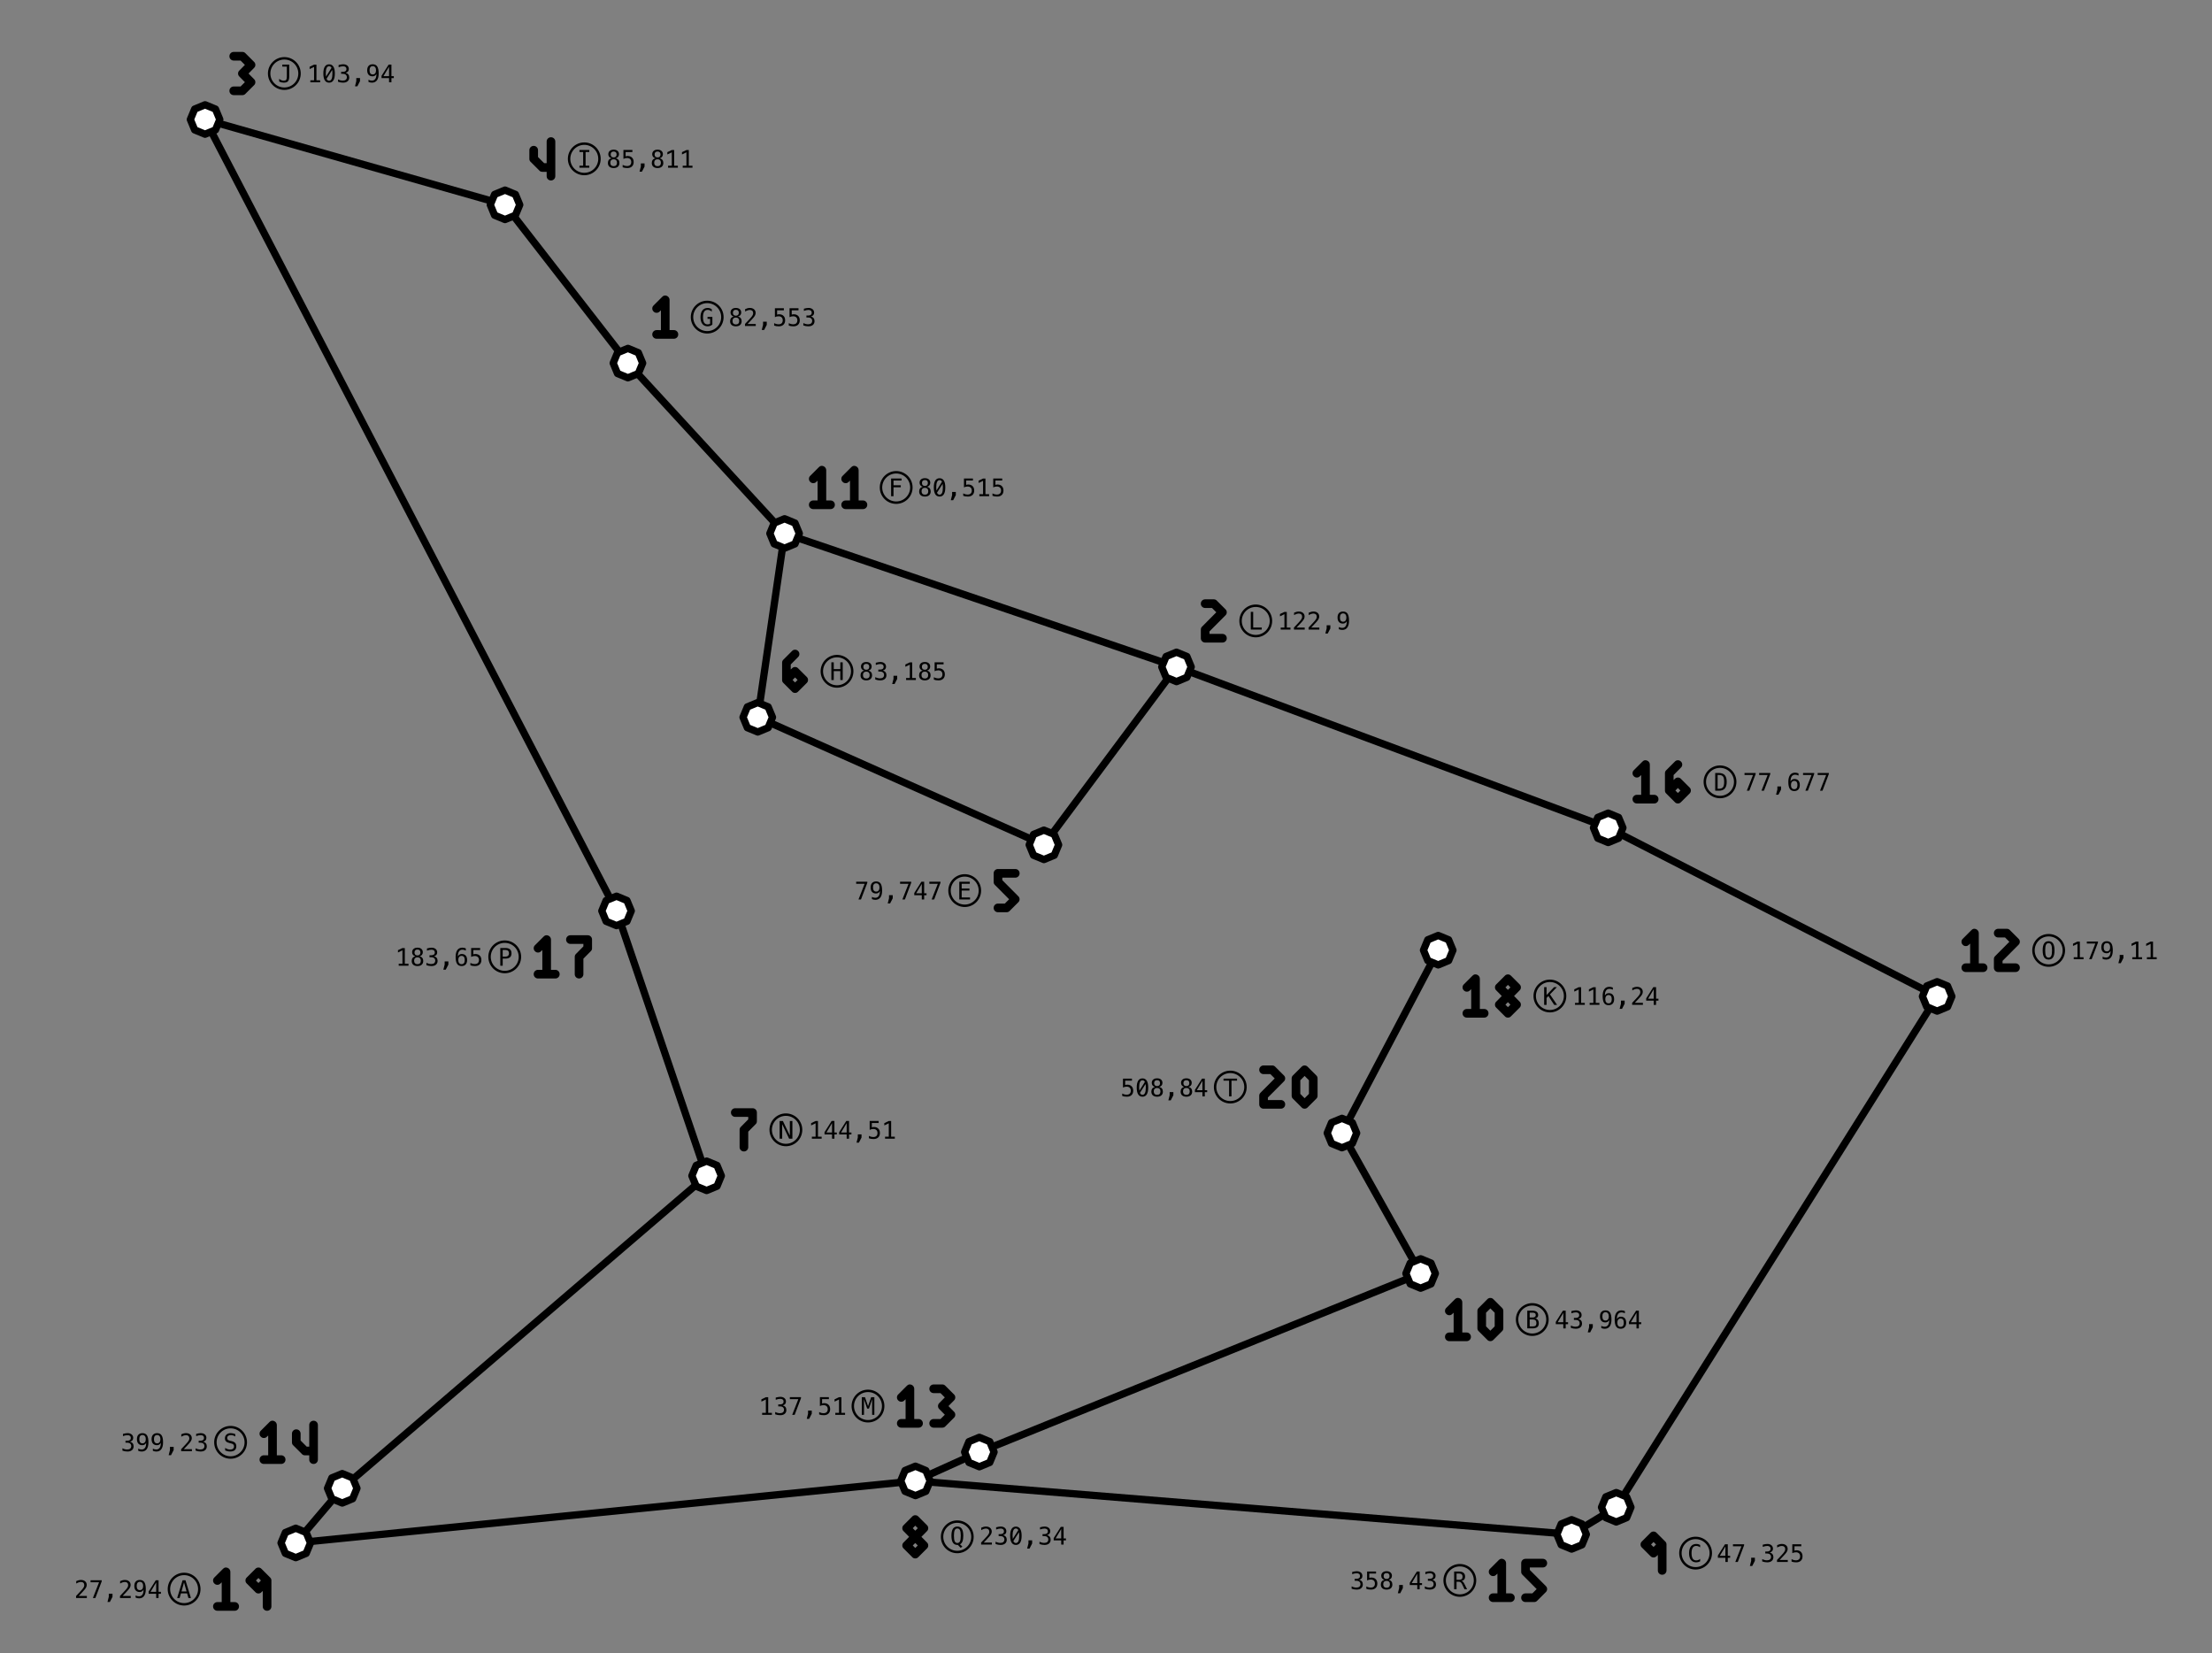 <?xml version="1.0" encoding="utf-8"?>
<svg version="1.1" id="Calque_1" xmlns="http://www.w3.org/2000/svg" xmlns:xlink="http://www.w3.org/1999/xlink" x="0px" y="0px" width="910px" height="680px" viewBox="0 0 910 680" enable-background="new 0 0 910 680" xml:space="preserve">

<rect x="0" y="0" width="910" height="680" fill="#808080" stroke="none"/>

<g id="line" fill="none" stroke="black" stroke-width="3" stroke-linecap="round" stroke-linejoin="round">
	<polyline points="591.665,390.854 552.062,466.071 584.439,523.842 402.89,597.29 376.601,609.165 646.55,631.153 664.903,620.006 796.925,409.86 661.595,340.521 483.997,274.329"/>
	<polyline points="376.601,609.165 121.675,634.68 140.793,612.206 290.693,483.661 253.636,374.693 84.364,49.152 207.759,84.251 258.323,149.36 322.769,219.435 311.736,295.048 429.455,347.516 483.997,274.329 322.769,219.435"/>
</g>

<g id="star" fill="white" stroke="black" stroke-width="3" stroke-linecap="round" stroke-linejoin="round">
	<polygon points="121.674,640.737 117.392,638.963 115.617,634.68 117.392,630.399 121.675,628.625 125.953,630.399 127.728,634.68 125.955,638.963 	"/>
	<polygon points="140.793,618.262 136.511,616.489 134.736,612.206 136.511,607.924 140.794,606.151 145.072,607.924 146.847,612.206 145.074,616.489"/>
	<polygon points="290.694,489.715 286.413,487.942 284.638,483.659 286.413,479.377 290.695,477.604 294.974,479.377 296.748,483.661 294.976,487.942"/>
	<polygon points="253.636,380.75 249.355,378.977 247.582,374.693 249.355,370.413 253.637,368.639 257.918,370.413 259.691,374.693 257.919,378.977"/>
	<polygon points="311.736,301.104 307.455,299.33 305.681,295.047 307.455,290.766 311.737,288.992 316.016,290.766 317.79,295.048 316.017,299.33"/>
	<polygon points="322.771,225.49 318.49,223.717 316.716,219.434 318.49,215.152 322.772,213.379 327.052,215.152 328.826,219.435 327.052,223.717"/>
	<polygon points="258.323,155.415 254.044,153.642 252.268,149.358 254.044,145.077 258.324,143.304 262.604,145.077 264.38,149.359 262.606,153.642"/>
	<polygon points="207.759,90.307 203.478,88.533 201.703,84.25 203.478,79.969 207.76,78.195 212.04,79.969 213.814,84.251 212.042,88.533"/>
	<polygon points="84.364,55.208 80.085,53.435 78.309,49.151 80.085,44.87 84.365,43.097 88.645,44.87 90.421,49.152 88.647,53.435"/>
	<polygon points="483.997,280.385 479.718,278.611 477.943,274.328 479.718,270.047 483.998,268.273 488.279,270.047 490.052,274.329 488.28,278.611"/>
	<polygon points="429.455,353.57 425.175,351.797 423.4,347.516 425.175,343.232 429.455,341.46 433.736,343.232 435.51,347.516 433.737,351.797"/>
	<polygon points="661.595,346.577 657.315,344.805 655.54,340.521 657.315,336.239 661.596,334.466 665.876,336.239 667.651,340.521 665.877,344.805"/>
	<polygon points="591.665,396.909 587.385,395.135 585.611,390.854 587.385,386.57 591.666,384.797 595.947,386.57 597.72,390.854 595.948,395.135"/>
	<polygon points="552.062,472.127 547.781,470.354 546.009,466.071 547.781,461.79 552.064,460.016 556.344,461.79 558.117,466.071 556.344,470.354 	"/>
	<polygon points="584.437,529.899 580.157,528.125 578.384,523.842 580.157,519.561 584.44,517.788 588.719,519.561 590.493,523.842 588.72,528.125 	"/>
	<polygon points="402.89,603.344 398.61,601.571 396.835,597.288 398.61,593.006 402.891,591.233 407.171,593.006 408.946,597.288 407.172,601.571"/>
	<polygon points="646.55,637.208 642.267,635.434 640.493,631.151 642.267,626.87 646.55,625.096 650.829,626.87 652.603,631.153 650.83,635.434"/>
	<polygon points="664.902,626.062 660.621,624.288 658.845,620.004 660.621,615.723 664.903,613.95 669.181,615.723 670.956,620.006 669.183,624.288"/>
	<polygon points="796.925,415.915 792.643,414.141 790.869,409.858 792.643,405.577 796.927,403.803 801.205,405.577 802.98,409.86 801.206,414.141 	"/>
	<polygon points="376.601,615.219 372.321,613.446 370.546,609.163 372.321,604.881 376.602,603.108 380.881,604.881 382.657,609.165 380.885,613.446"/>
</g>

<g id="cercleLettre" stroke="black" stroke-width="1" fill="none">
	<circle cx="630.365" cy="542.78" r="6.25"/>
	<circle cx="697.558" cy="638.864" r="6.25"/>
	<circle cx="637.615" cy="409.698" r="6.25"/>
	<circle cx="600.562" cy="650.086" r="6.25"/>
	<circle cx="396.872" cy="366.338" r="6.25"/>
	<circle cx="207.643" cy="393.592" r="6.25"/>
	<circle cx="75.741" cy="653.674" r="6.25"/>
	<circle cx="506.132" cy="447.153" r="6.25"/>
	<circle cx="357.084" cy="578.37" r="6.25"/>
	<circle cx="94.861" cy="593.288" r="6.25"/>
	<circle cx="842.807" cy="390.942" r="6.25"/>
	<circle cx="707.599" cy="321.604" r="6.25"/>
	<circle cx="516.608" cy="255.412" r="6.25"/>
	<circle cx="323.307" cy="464.743" r="6.25"/>
	<circle cx="393.807" cy="632.155" r="6.25"/>
	<circle cx="368.682" cy="200.518" r="6.25"/>
	<circle cx="344.345" cy="276.131" r="6.25"/>
	<circle cx="290.933" cy="130.442" r="6.25"/>
	<circle cx="240.368" cy="65.334" r="6.25"/>
	<circle cx="116.974" cy="30.235" r="6.25"/>
</g>

<g id="text">
	<path d="M810.497,396.286v-8.144l-0.533,0.498c-0.333,0.354-0.746,0.53-1.243,0.53c-0.498,0-0.913-0.178-1.245-0.53
		c-0.354-0.332-0.532-0.746-0.532-1.244s0.178-0.912,0.532-1.244l3.558-3.557c0.545-0.568,1.186-0.699,1.92-0.394
		c0.331,0.146,0.598,0.36,0.8,0.657c0.2,0.298,0.304,0.621,0.304,0.979v12.443h1.775c0.498,0,0.919,0.172,1.264,0.516
		c0.346,0.344,0.518,0.768,0.518,1.264s-0.172,0.92-0.518,1.264c-0.345,0.344-0.766,0.516-1.264,0.516h-7.108
		c-0.497,0-0.921-0.172-1.265-0.516s-0.516-0.768-0.516-1.264s0.172-0.92,0.516-1.264s0.768-0.516,1.265-0.516h1.775
		L810.497,396.286L810.497,396.286z"/>
	<path d="M820.79,399.325c-0.344-0.344-0.516-0.768-0.516-1.262v-3.559c0-0.498,0.178-0.909,0.532-1.243l5.83-5.865
		l-1.776-1.778h-2.808c-0.498,0-0.919-0.17-1.264-0.515c-0.344-0.347-0.516-0.767-0.516-1.265s0.172-0.918,0.516-1.264
		c0.345-0.345,0.766-0.517,1.264-0.517h3.557c0.497,0,0.912,0.18,1.244,0.532l3.556,3.558c0.354,0.332,0.533,0.746,0.533,1.244
		s-0.179,0.912-0.533,1.244l-6.578,6.612v1.03h5.334c0.498,0,0.918,0.173,1.264,0.517c0.345,0.344,0.517,0.767,0.517,1.262
		c0,0.498-0.172,0.918-0.517,1.266c-0.346,0.344-0.766,0.516-1.264,0.516h-7.111C821.554,399.84,821.135,399.668,820.79,399.325z"/>
	<path d="M98.97,35.578l1.777-1.777l-2.274-2.312c-0.355-0.332-0.533-0.746-0.533-1.244s0.178-0.912,0.533-1.245
		l2.274-2.311l-1.777-1.778H96.16c-0.498,0-0.919-0.171-1.262-0.515c-0.344-0.344-0.517-0.765-0.517-1.263s0.173-0.918,0.517-1.263
		c0.343-0.343,0.764-0.515,1.262-0.515h3.558c0.498,0,0.912,0.178,1.244,0.533l3.557,3.556c0.354,0.332,0.532,0.746,0.532,1.244
		s-0.178,0.913-0.532,1.244l-2.275,2.312l2.275,2.311c0.354,0.333,0.532,0.747,0.532,1.245c0,0.497-0.178,0.912-0.532,1.244
		l-3.557,3.556c-0.332,0.355-0.747,0.533-1.244,0.533H96.16c-0.498,0-0.919-0.172-1.262-0.516c-0.344-0.344-0.517-0.765-0.517-1.262
		c0-0.498,0.173-0.919,0.517-1.263c0.343-0.344,0.764-0.516,1.262-0.516h2.812L98.97,35.578L98.97,35.578z"/>
	<path d="M218.309,66.588c-0.355-0.308-0.533-0.723-0.533-1.244v-3.556c0-0.498,0.172-0.918,0.518-1.263
		c0.344-0.343,0.765-0.516,1.263-0.516s0.918,0.173,1.262,0.516c0.343,0.345,0.518,0.765,0.518,1.263v2.809l2.522,2.524h1.031
		v-8.889c0-0.498,0.171-0.918,0.515-1.263c0.344-0.343,0.767-0.515,1.264-0.515c0.496,0,0.918,0.172,1.263,0.515
		c0.344,0.345,0.516,0.765,0.516,1.263v14.223c0,0.497-0.172,0.918-0.516,1.262c-0.345,0.344-0.767,0.516-1.263,0.516
		c-0.498,0-0.92-0.172-1.264-0.516c-0.344-0.344-0.515-0.765-0.515-1.262v-1.778h-1.778c-0.521,0-0.938-0.178-1.245-0.533
		L218.309,66.588z"/>
	<path d="M271.898,135.785v-8.143l-0.533,0.498c-0.333,0.355-0.747,0.533-1.245,0.533
		c-0.496,0-0.911-0.178-1.243-0.533c-0.354-0.331-0.532-0.746-0.532-1.244s0.178-0.912,0.532-1.244l3.557-3.556
		c0.545-0.569,1.185-0.699,1.92-0.392c0.332,0.143,0.599,0.362,0.8,0.658c0.201,0.297,0.302,0.622,0.302,0.978v12.444h1.777
		c0.498,0,0.918,0.172,1.262,0.516c0.346,0.344,0.519,0.765,0.519,1.263c0,0.497-0.173,0.918-0.519,1.262
		c-0.344,0.344-0.764,0.516-1.262,0.516h-7.111c-0.496,0-0.919-0.172-1.262-0.516c-0.344-0.344-0.516-0.765-0.516-1.262
		c0-0.498,0.172-0.919,0.516-1.263c0.343-0.344,0.766-0.516,1.262-0.516L271.898,135.785L271.898,135.785z"/>
	<path d="M336.344,205.86v-8.143l-0.532,0.498c-0.334,0.355-0.747,0.533-1.245,0.533s-0.913-0.178-1.245-0.533
		c-0.354-0.331-0.533-0.746-0.533-1.244c0-0.498,0.18-0.912,0.533-1.244l3.556-3.556c0.545-0.569,1.188-0.699,1.92-0.392
		c0.332,0.143,0.602,0.362,0.802,0.658c0.201,0.297,0.303,0.622,0.303,0.978v12.444h1.776c0.498,0,0.918,0.172,1.263,0.516
		c0.344,0.344,0.516,0.765,0.516,1.263c0,0.497-0.172,0.918-0.516,1.262c-0.345,0.344-0.765,0.516-1.263,0.516h-7.11
		c-0.498,0-0.919-0.172-1.263-0.516c-0.346-0.344-0.518-0.765-0.518-1.262c0-0.498,0.172-0.919,0.518-1.263
		c0.344-0.344,0.765-0.516,1.263-0.516L336.344,205.86L336.344,205.86z"/>
	<path d="M349.677,205.86v-8.143l-0.533,0.498c-0.332,0.355-0.746,0.533-1.244,0.533s-0.913-0.178-1.245-0.533
		c-0.354-0.331-0.533-0.746-0.533-1.244c0-0.498,0.18-0.912,0.533-1.244l3.556-3.556c0.546-0.569,1.188-0.699,1.921-0.392
		c0.331,0.143,0.601,0.362,0.801,0.658c0.199,0.297,0.303,0.622,0.303,0.978v12.444h1.776c0.498,0,0.918,0.172,1.263,0.516
		c0.344,0.344,0.516,0.765,0.516,1.263c0,0.497-0.172,0.918-0.516,1.262c-0.345,0.344-0.765,0.516-1.263,0.516H347.9
		c-0.498,0-0.919-0.172-1.263-0.516c-0.346-0.344-0.518-0.765-0.518-1.262c0-0.498,0.172-0.919,0.518-1.263
		c0.344-0.344,0.765-0.516,1.263-0.516L349.677,205.86L349.677,205.86z"/>
	<path d="M331.887,278.451c0.354,0.333,0.531,0.747,0.531,1.245c0,0.497-0.178,0.912-0.531,1.244l-3.558,3.556
		c-0.332,0.355-0.747,0.533-1.244,0.533c-0.521,0-0.937-0.178-1.243-0.533l-3.558-3.556c-0.188-0.166-0.326-0.355-0.409-0.569
		c-0.083-0.213-0.125-0.426-0.125-0.64v-0.035v-7.111c0-0.498,0.18-0.912,0.533-1.244l3.558-3.556
		c0.332-0.355,0.745-0.533,1.243-0.533s0.912,0.178,1.244,0.533c0.354,0.332,0.534,0.746,0.534,1.244
		c0,0.498-0.179,0.913-0.534,1.244l-3.021,3.058v2.062l0.533-0.498c0.33-0.355,0.745-0.533,1.243-0.533s0.912,0.178,1.244,0.533
		L331.887,278.451z M328.119,279.696l-1.031-1.031l-1.029,1.031l1.029,1.031L328.119,279.696z"/>
	<path d="M413.372,371.684l1.778-1.775l-5.831-5.867c-0.355-0.311-0.533-0.725-0.533-1.244v-3.557
		c0-0.498,0.172-0.92,0.518-1.264c0.344-0.344,0.765-0.516,1.263-0.516h7.11c0.496,0,0.918,0.172,1.263,0.516
		c0.344,0.344,0.516,0.766,0.516,1.264c0,0.496-0.172,0.92-0.516,1.264c-0.345,0.346-0.767,0.516-1.263,0.516h-5.333v1.029
		l6.576,6.613c0.355,0.334,0.533,0.748,0.533,1.246c0,0.494-0.178,0.91-0.533,1.242l-3.556,3.557
		c-0.332,0.354-0.747,0.533-1.244,0.533h-3.556c-0.498,0-0.92-0.174-1.263-0.518c-0.346-0.344-0.518-0.766-0.518-1.262
		c0-0.498,0.172-0.92,0.518-1.264c0.343-0.344,0.765-0.516,1.263-0.516L413.372,371.684L413.372,371.684z"/>
	<path d="M494.532,263.795c-0.344-0.344-0.517-0.765-0.517-1.262v-3.556c0-0.498,0.179-0.912,0.533-1.245
		l5.829-5.866l-1.776-1.778h-2.811c-0.498,0-0.919-0.171-1.262-0.515c-0.345-0.344-0.517-0.765-0.517-1.263s0.172-0.918,0.517-1.263
		c0.343-0.343,0.764-0.515,1.262-0.515h3.558c0.498,0,0.912,0.178,1.244,0.533l3.557,3.556c0.354,0.332,0.532,0.746,0.532,1.244
		s-0.18,0.913-0.532,1.244l-6.578,6.613v1.031h5.333c0.498,0,0.918,0.172,1.262,0.516c0.346,0.344,0.518,0.765,0.518,1.263
		c0,0.497-0.172,0.918-0.518,1.262c-0.344,0.344-0.764,0.516-1.262,0.516h-7.111C495.295,264.311,494.874,264.139,494.532,263.795z"
		/>
	<path d="M675.169,326.947v-8.143l-0.531,0.498c-0.333,0.355-0.748,0.533-1.245,0.533
		c-0.498,0-0.912-0.178-1.244-0.533c-0.355-0.331-0.533-0.746-0.533-1.244s0.178-0.912,0.533-1.244l3.557-3.556
		c0.545-0.569,1.187-0.699,1.92-0.392c0.331,0.143,0.6,0.362,0.802,0.658c0.198,0.297,0.302,0.622,0.302,0.978v12.444h1.775
		c0.498,0,0.92,0.172,1.266,0.516c0.344,0.344,0.516,0.765,0.516,1.263c0,0.497-0.172,0.918-0.516,1.262
		c-0.346,0.344-0.768,0.516-1.266,0.516h-7.107c-0.498,0-0.92-0.172-1.266-0.516c-0.344-0.344-0.516-0.765-0.516-1.262
		c0-0.498,0.172-0.919,0.516-1.263c0.346-0.344,0.768-0.516,1.266-0.516L675.169,326.947L675.169,326.947z"/>
	<path d="M695.08,323.925c0.354,0.333,0.533,0.747,0.533,1.245c0,0.497-0.178,0.912-0.533,1.244l-3.556,3.556
		c-0.332,0.355-0.747,0.533-1.244,0.533c-0.521,0-0.938-0.178-1.245-0.533l-3.555-3.556c-0.19-0.166-0.326-0.355-0.409-0.569
		c-0.083-0.213-0.124-0.426-0.124-0.64v-0.035v-7.111c0-0.498,0.178-0.912,0.533-1.244l3.555-3.556
		c0.332-0.355,0.747-0.533,1.245-0.533c0.497,0,0.912,0.178,1.244,0.533c0.354,0.332,0.533,0.746,0.533,1.244
		s-0.181,0.913-0.533,1.244l-3.022,3.058v2.062l0.533-0.498c0.332-0.355,0.747-0.533,1.245-0.533c0.497,0,0.912,0.178,1.244,0.533
		L695.08,323.925z M691.31,325.17l-1.029-1.031l-1.031,1.031l1.031,1.031L691.31,325.17z"/>
	<path d="M605.24,415.04v-8.143l-0.533,0.494c-0.333,0.355-0.748,0.533-1.245,0.533
		c-0.498,0-0.913-0.178-1.244-0.533c-0.354-0.329-0.532-0.742-0.532-1.24s0.179-0.912,0.532-1.244l3.559-3.559
		c0.545-0.566,1.185-0.697,1.92-0.393c0.331,0.143,0.598,0.363,0.8,0.658c0.2,0.297,0.302,0.623,0.302,0.979v12.443h1.777
		c0.498,0,0.919,0.172,1.263,0.516c0.346,0.348,0.518,0.768,0.518,1.266s-0.172,0.918-0.518,1.262
		c-0.344,0.344-0.765,0.516-1.263,0.516h-7.11c-0.498,0-0.919-0.172-1.263-0.516c-0.345-0.344-0.517-0.764-0.517-1.262
		s0.172-0.918,0.517-1.266c0.344-0.344,0.765-0.516,1.263-0.516h1.777L605.24,415.04L605.24,415.04z"/>
	<path d="M625.683,406.151c0,0.498-0.178,0.911-0.532,1.24l-2.275,2.312l2.275,2.311
		c0.354,0.334,0.532,0.748,0.532,1.246c0,0.496-0.178,0.912-0.532,1.244l-3.557,3.555c-0.332,0.355-0.747,0.533-1.244,0.533
		c-0.521,0-0.938-0.178-1.245-0.533l-3.555-3.555c-0.354-0.332-0.533-0.748-0.533-1.244c0-0.498,0.179-0.912,0.533-1.246
		l2.273-2.311l-2.273-2.312c-0.354-0.329-0.533-0.742-0.533-1.24s0.179-0.912,0.533-1.244l3.555-3.559
		c0.332-0.354,0.747-0.531,1.245-0.531c0.497,0,0.912,0.178,1.244,0.531l3.557,3.559
		C625.507,405.239,625.683,405.653,625.683,406.151z M621.382,406.151l-1.03-1.031l-1.03,1.031l1.03,1.027L621.382,406.151z
		 M621.382,413.262l-1.03-1.029l-1.03,1.029l1.03,1.031L621.382,413.262z"/>
	<path d="M518.56,455.536c-0.344-0.344-0.518-0.764-0.518-1.262v-3.559c0-0.498,0.18-0.912,0.533-1.244l5.831-5.863
		l-1.776-1.779h-2.811c-0.498,0-0.919-0.17-1.263-0.514c-0.346-0.348-0.518-0.768-0.518-1.266s0.172-0.918,0.518-1.264
		c0.344-0.342,0.765-0.515,1.263-0.515h3.556c0.498,0,0.912,0.179,1.244,0.53l3.558,3.559c0.354,0.332,0.533,0.746,0.533,1.243
		s-0.18,0.911-0.533,1.243l-6.578,6.613v1.031h5.333c0.498,0,0.919,0.172,1.263,0.516s0.518,0.768,0.518,1.266
		c0,0.494-0.174,0.918-0.518,1.262s-0.765,0.516-1.263,0.516h-7.11C519.325,456.051,518.904,455.879,518.56,455.536z"/>
	<path d="M541.511,442.364c0.354,0.332,0.531,0.746,0.531,1.244v7.107c0,0.521-0.178,0.938-0.531,1.244l-3.558,3.557
		c-0.332,0.355-0.747,0.533-1.244,0.533c-0.521,0-0.937-0.178-1.243-0.533l-3.557-3.557c-0.354-0.307-0.533-0.723-0.533-1.244
		v-7.107c0-0.498,0.18-0.912,0.533-1.244l3.557-3.559c0.33-0.354,0.745-0.531,1.243-0.531c0.497,0,0.912,0.178,1.244,0.531
		L541.511,442.364z M538.49,444.354l-1.778-1.775l-1.776,1.775v5.617l1.776,1.779l1.778-1.779V444.354z"/>
	<path d="M598.013,548.122v-8.144l-0.533,0.497c-0.332,0.355-0.747,0.533-1.244,0.533
		c-0.498,0-0.913-0.178-1.245-0.533c-0.354-0.329-0.533-0.744-0.533-1.242s0.18-0.912,0.533-1.244l3.557-3.559
		c0.547-0.566,1.188-0.695,1.922-0.391c0.331,0.143,0.599,0.361,0.8,0.658c0.2,0.297,0.303,0.621,0.303,0.977v12.445h1.776
		c0.498,0,0.919,0.172,1.264,0.516c0.344,0.345,0.516,0.768,0.516,1.266c0,0.495-0.172,0.918-0.516,1.262
		c-0.345,0.344-0.766,0.516-1.264,0.516h-7.109c-0.498,0-0.919-0.172-1.264-0.516c-0.346-0.344-0.518-0.767-0.518-1.262
		c0-0.498,0.172-0.921,0.518-1.266c0.345-0.344,0.766-0.516,1.264-0.516L598.013,548.122L598.013,548.122z"/>
	<path d="M617.925,537.989c0.354,0.332,0.531,0.746,0.531,1.244v7.109c0,0.521-0.178,0.938-0.531,1.244l-3.558,3.558
		c-0.332,0.354-0.747,0.53-1.244,0.53c-0.521,0-0.938-0.178-1.245-0.53l-3.555-3.558c-0.354-0.309-0.533-0.723-0.533-1.244v-7.109
		c0-0.498,0.18-0.912,0.533-1.244l3.555-3.559c0.332-0.354,0.747-0.529,1.245-0.529c0.497,0,0.912,0.178,1.244,0.529
		L617.925,537.989z M614.903,539.979l-1.778-1.775l-1.776,1.775v5.617l1.776,1.779l1.778-1.779V539.979z"/>
	<path d="M372.553,583.713v-8.143l-0.532,0.498c-0.334,0.354-0.747,0.529-1.245,0.529s-0.913-0.178-1.245-0.529
		c-0.354-0.332-0.533-0.746-0.533-1.244s0.18-0.912,0.533-1.244l3.556-3.557c0.547-0.568,1.188-0.699,1.922-0.395
		c0.33,0.146,0.6,0.363,0.8,0.658c0.201,0.297,0.303,0.623,0.303,0.979v12.443h1.776c0.498,0,0.918,0.172,1.263,0.516
		c0.344,0.348,0.516,0.768,0.516,1.266s-0.172,0.918-0.516,1.262c-0.345,0.344-0.765,0.516-1.263,0.516h-7.11
		c-0.498,0-0.919-0.172-1.263-0.516c-0.346-0.344-0.518-0.764-0.518-1.262s0.172-0.918,0.518-1.266
		c0.344-0.344,0.765-0.516,1.263-0.516h1.778L372.553,583.713L372.553,583.713z"/>
	<path d="M386.917,583.713l1.778-1.777l-2.275-2.312c-0.354-0.332-0.531-0.746-0.531-1.244s0.179-0.912,0.531-1.244
		l2.275-2.311l-1.778-1.779h-2.809c-0.498,0-0.919-0.17-1.263-0.514c-0.346-0.344-0.518-0.768-0.518-1.266
		c0-0.497,0.172-0.918,0.518-1.264c0.344-0.342,0.765-0.514,1.263-0.514h3.556c0.498,0,0.912,0.178,1.244,0.533l3.558,3.555
		c0.354,0.332,0.531,0.746,0.531,1.244s-0.178,0.914-0.531,1.244l-2.274,2.312l2.274,2.312c0.354,0.334,0.531,0.748,0.531,1.246
		c0,0.494-0.178,0.908-0.531,1.24l-3.558,3.559c-0.332,0.354-0.747,0.533-1.244,0.533h-3.556c-0.498,0-0.919-0.174-1.263-0.518
		c-0.346-0.344-0.518-0.766-0.518-1.262c0-0.498,0.172-0.92,0.518-1.264c0.344-0.346,0.765-0.518,1.263-0.518h2.809V583.713z"/>
	<path d="M381.869,628.608c0,0.497-0.178,0.913-0.533,1.242l-2.273,2.312l2.273,2.311
		c0.355,0.332,0.533,0.746,0.533,1.244s-0.178,0.912-0.533,1.244l-3.556,3.557c-0.332,0.355-0.747,0.533-1.244,0.533
		c-0.521,0-0.938-0.178-1.245-0.533l-3.556-3.557c-0.355-0.332-0.533-0.746-0.533-1.244s0.178-0.912,0.533-1.244l2.275-2.311
		l-2.275-2.312c-0.355-0.33-0.533-0.745-0.533-1.242c0-0.498,0.178-0.912,0.533-1.244l3.556-3.559
		c0.332-0.354,0.747-0.529,1.245-0.529s0.912,0.178,1.244,0.529l3.556,3.559C381.692,627.696,381.869,628.11,381.869,628.608z
		 M377.567,628.608l-1.031-1.031l-1.031,1.031l1.031,1.029L377.567,628.608z M377.567,635.719l-1.031-1.027l-1.031,1.027
		l1.031,1.031L377.567,635.719z"/>
	<path d="M616.031,655.43v-8.143l-0.533,0.498c-0.333,0.354-0.748,0.533-1.245,0.533
		c-0.498,0-0.913-0.182-1.244-0.533c-0.354-0.332-0.532-0.746-0.532-1.244s0.179-0.912,0.532-1.244l3.559-3.557
		c0.545-0.568,1.185-0.699,1.92-0.395c0.331,0.146,0.598,0.363,0.8,0.658c0.2,0.297,0.302,0.623,0.302,0.979v12.441h1.777
		c0.498,0,0.919,0.172,1.263,0.52c0.346,0.344,0.518,0.764,0.518,1.262s-0.172,0.918-0.518,1.262
		c-0.344,0.348-0.765,0.52-1.263,0.52h-7.11c-0.498,0-0.919-0.172-1.263-0.52c-0.345-0.344-0.517-0.764-0.517-1.262
		s0.172-0.918,0.517-1.262c0.344-0.348,0.765-0.52,1.263-0.52h1.777L616.031,655.43L616.031,655.43z"/>
	<path d="M630.394,655.43l1.775-1.775l-5.828-5.867c-0.354-0.309-0.533-0.725-0.533-1.244v-3.555
		c0-0.498,0.173-0.918,0.517-1.266c0.343-0.344,0.764-0.516,1.262-0.516h7.111c0.498,0,0.918,0.172,1.262,0.516
		c0.346,0.348,0.519,0.768,0.519,1.266s-0.173,0.918-0.519,1.262c-0.344,0.344-0.764,0.516-1.262,0.516h-5.334v1.031l6.578,6.613
		c0.354,0.332,0.532,0.746,0.532,1.244s-0.178,0.912-0.532,1.244l-3.557,3.557c-0.332,0.354-0.747,0.533-1.244,0.533h-3.558
		c-0.498,0-0.919-0.172-1.262-0.52c-0.344-0.344-0.517-0.764-0.517-1.262s0.173-0.918,0.517-1.262
		c0.343-0.348,0.764-0.52,1.262-0.52h2.811V655.43z"/>
	<path d="M685.586,635.282v0.037v10.666c0,0.498-0.172,0.918-0.516,1.262c-0.345,0.344-0.766,0.516-1.264,0.516
		c-0.497,0-0.918-0.172-1.264-0.516c-0.344-0.344-0.516-0.764-0.516-1.262v-6.365l-0.533,0.498
		c-0.332,0.354-0.746,0.533-1.244,0.533s-0.913-0.18-1.244-0.533l-3.557-3.559c-0.354-0.329-0.533-0.742-0.533-1.24
		s0.18-0.912,0.533-1.244l3.557-3.559c0.331-0.354,0.746-0.531,1.244-0.531s0.912,0.178,1.244,0.531l3.558,3.559
		C685.409,634.407,685.586,634.809,685.586,635.282z M681.285,635.319l-1.031-1.031l-1.029,1.031l1.029,1.027L681.285,635.319z"/>
	<path d="M91.212,659.018v-8.143l-0.532,0.498c-0.333,0.354-0.747,0.533-1.245,0.533s-0.913-0.178-1.245-0.533
		c-0.354-0.33-0.533-0.746-0.533-1.244s0.18-0.912,0.533-1.244l3.556-3.555c0.547-0.57,1.188-0.699,1.922-0.395
		c0.33,0.145,0.6,0.361,0.8,0.658c0.201,0.297,0.303,0.621,0.303,0.979v12.441h1.776c0.498,0,0.918,0.173,1.263,0.518
		c0.344,0.344,0.516,0.766,0.516,1.264c0,0.496-0.172,0.918-0.516,1.262c-0.345,0.346-0.765,0.518-1.263,0.518h-7.109
		c-0.498,0-0.919-0.172-1.263-0.518c-0.346-0.344-0.518-0.766-0.518-1.262c0-0.498,0.172-0.92,0.518-1.264
		c0.344-0.344,0.765-0.518,1.263-0.518L91.212,659.018L91.212,659.018z"/>
	<path d="M111.654,650.094v0.035v10.668c0,0.496-0.172,0.918-0.516,1.262c-0.345,0.346-0.765,0.518-1.263,0.518
		s-0.918-0.172-1.264-0.518c-0.344-0.344-0.515-0.766-0.515-1.262v-6.365l-0.534,0.498c-0.332,0.355-0.747,0.533-1.244,0.533
		c-0.498,0-0.913-0.178-1.245-0.533l-3.556-3.557c-0.354-0.33-0.533-0.746-0.533-1.244s0.18-0.912,0.533-1.244l3.556-3.555
		c0.332-0.355,0.747-0.533,1.245-0.533s0.912,0.178,1.244,0.533l3.556,3.555C111.477,649.217,111.654,649.62,111.654,650.094z
		 M107.352,650.129l-1.031-1.031l-1.029,1.031l1.029,1.031L107.352,650.129z"/>
	<path d="M110.33,598.631v-8.143l-0.531,0.498c-0.333,0.354-0.747,0.529-1.244,0.529
		c-0.498,0-0.913-0.178-1.245-0.529c-0.355-0.332-0.533-0.746-0.533-1.244s0.178-0.912,0.533-1.244l3.556-3.557
		c0.545-0.568,1.187-0.699,1.92-0.395c0.332,0.146,0.602,0.363,0.802,0.658c0.199,0.297,0.303,0.623,0.303,0.979v12.443h1.774
		c0.498,0,0.919,0.172,1.265,0.516c0.344,0.348,0.516,0.768,0.516,1.266s-0.172,0.918-0.516,1.262
		c-0.346,0.344-0.767,0.516-1.265,0.516h-7.108c-0.498,0-0.919-0.172-1.263-0.516c-0.346-0.344-0.518-0.764-0.518-1.262
		s0.172-0.918,0.518-1.266c0.344-0.344,0.765-0.516,1.263-0.516h1.777v0.003L110.33,598.631L110.33,598.631z"/>
	<path d="M120.64,594.542c-0.355-0.307-0.533-0.723-0.533-1.244v-3.555c0-0.498,0.172-0.918,0.518-1.266
		c0.343-0.344,0.765-0.516,1.263-0.516c0.497,0,0.918,0.172,1.262,0.516c0.343,0.348,0.516,0.768,0.516,1.266v2.809l2.524,2.523
		h1.031v-8.891c0-0.497,0.171-0.918,0.515-1.264c0.344-0.342,0.767-0.514,1.262-0.514c0.498,0,0.918,0.172,1.265,0.514
		c0.344,0.346,0.516,0.768,0.516,1.264v14.225c0,0.498-0.172,0.918-0.516,1.262c-0.347,0.344-0.767,0.52-1.265,0.52
		c-0.497,0-0.918-0.176-1.262-0.52s-0.515-0.764-0.515-1.262v-1.777h-1.778c-0.521,0-0.938-0.178-1.245-0.533L120.64,594.542z"/>
	<path d="M301.227,458.905c-0.345-0.348-0.519-0.768-0.519-1.266s0.174-0.918,0.519-1.264
		c0.343-0.342,0.764-0.514,1.262-0.514h7.11c0.498,0,0.918,0.172,1.263,0.514c0.344,0.346,0.516,0.766,0.516,1.264v3.559
		c0,0.52-0.178,0.936-0.531,1.244l-3.021,3.057v6.365c0,0.498-0.172,0.918-0.517,1.262c-0.346,0.344-0.767,0.516-1.264,0.516
		c-0.498,0-0.919-0.172-1.262-0.516c-0.344-0.344-0.516-0.764-0.516-1.262v-7.111c0-0.498,0.178-0.912,0.531-1.244l3.021-3.059
		v-1.031h-5.333C301.991,459.418,301.57,459.249,301.227,458.905z"/>
	<path d="M223.113,398.938v-8.145l-0.533,0.498c-0.331,0.355-0.745,0.533-1.243,0.533s-0.913-0.178-1.245-0.533
		c-0.354-0.33-0.532-0.746-0.532-1.244s0.178-0.911,0.532-1.242l3.557-3.557c0.545-0.568,1.187-0.699,1.92-0.393
		c0.332,0.143,0.601,0.359,0.8,0.658c0.201,0.297,0.304,0.62,0.304,0.979v12.441h1.775c0.498,0,0.918,0.174,1.264,0.518
		c0.345,0.344,0.517,0.766,0.517,1.264c0,0.496-0.172,0.918-0.517,1.262c-0.346,0.346-0.766,0.518-1.264,0.518h-7.109
		c-0.498,0-0.919-0.172-1.264-0.518c-0.344-0.344-0.516-0.766-0.516-1.262c0-0.498,0.172-0.92,0.516-1.264
		c0.345-0.344,0.766-0.518,1.264-0.518h1.777L223.113,398.938L223.113,398.938z"/>
	<path d="M233.406,387.754c-0.344-0.344-0.516-0.764-0.516-1.262s0.172-0.918,0.516-1.264
		c0.345-0.345,0.766-0.518,1.264-0.518h7.109c0.498,0,0.918,0.172,1.264,0.518c0.345,0.346,0.517,0.766,0.517,1.264v3.555
		c0,0.521-0.179,0.938-0.533,1.244l-3.021,3.059v6.365c0,0.496-0.173,0.918-0.518,1.262c-0.344,0.346-0.765,0.518-1.262,0.518
		c-0.498,0-0.919-0.172-1.263-0.518c-0.346-0.344-0.518-0.766-0.518-1.262v-7.111c0-0.498,0.18-0.912,0.533-1.244l3.021-3.059
		v-1.031h-5.333C234.171,388.27,233.75,388.1,233.406,387.754z"/>
	<path d="M313.533,581.172h1.533v-5.508l-1.836,0.885v-0.947l1.825-0.867h0.984v6.438h1.516v0.826h-4.022V581.172L313.533,581.172z"
		/>
	<path d="M322.025,578.096c0.479,0.127,0.845,0.354,1.099,0.68c0.254,0.32,0.381,0.729,0.381,1.213c0,0.672-0.226,1.195-0.676,1.58
		c-0.451,0.383-1.075,0.57-1.873,0.57c-0.335,0-0.677-0.027-1.023-0.092c-0.35-0.062-0.689-0.148-1.024-0.27v-0.98
		c0.332,0.172,0.659,0.301,0.98,0.385c0.32,0.086,0.644,0.127,0.962,0.127c0.541,0,0.956-0.119,1.245-0.363s0.436-0.598,0.436-1.057
		c0-0.424-0.146-0.76-0.436-1.008c-0.29-0.25-0.684-0.375-1.179-0.375h-0.752v-0.811h0.752c0.453,0,0.808-0.102,1.062-0.297
		c0.254-0.199,0.381-0.479,0.381-0.83c0-0.375-0.118-0.662-0.354-0.861c-0.233-0.201-0.57-0.301-1.008-0.301
		c-0.29,0-0.589,0.031-0.896,0.098c-0.311,0.066-0.633,0.162-0.974,0.293v-0.908c0.396-0.104,0.745-0.184,1.054-0.232
		c0.308-0.051,0.58-0.078,0.816-0.078c0.709,0,1.277,0.178,1.702,0.535c0.425,0.354,0.637,0.83,0.637,1.418
		c0,0.398-0.108,0.732-0.334,1.002C322.778,577.797,322.451,577.987,322.025,578.096z"/>
	<path d="M324.934,574.708h4.591v0.42l-2.607,6.871h-1.028l2.539-6.461h-3.491L324.934,574.708L324.934,574.708z"/>
	<path d="M332.434,580.235h1.521v1.295l-1.084,2.104l-0.978,0.004l0.537-2.105L332.434,580.235L332.434,580.235z"/>
	<path d="M337.307,574.708h3.689v0.83h-2.793v1.793c0.142-0.053,0.281-0.09,0.422-0.115c0.144-0.021,0.284-0.037,0.429-0.037
		c0.755,0,1.354,0.227,1.797,0.67c0.441,0.445,0.664,1.053,0.664,1.812c0,0.768-0.231,1.373-0.695,1.812
		c-0.464,0.443-1.099,0.664-1.902,0.664c-0.387,0-0.739-0.023-1.062-0.074c-0.32-0.055-0.607-0.133-0.861-0.234v-1.002
		c0.299,0.164,0.603,0.285,0.902,0.363c0.304,0.079,0.612,0.117,0.929,0.117c0.543,0,0.963-0.143,1.257-0.43
		c0.294-0.285,0.442-0.69,0.442-1.221c0-0.521-0.152-0.927-0.457-1.215c-0.306-0.291-0.729-0.438-1.272-0.438
		c-0.264,0-0.521,0.029-0.771,0.09c-0.25,0.062-0.49,0.15-0.719,0.271v-3.662h0.002V574.708L337.307,574.708z"/>
	<path d="M343.635,581.172h1.531v-5.508l-1.836,0.885v-0.947l1.826-0.867h0.985v6.438h1.515v0.826h-4.021V581.172L343.635,581.172z"
		/>
	<path d="M354.534,574.733h1.317l1.261,3.697l1.27-3.697h1.323v7.266h-0.913v-6.422l-1.299,3.828h-0.747l-1.304-3.828v6.422h-0.908
		V574.733z"/>
	<path d="M114.851,33.561v-1.152c0.296,0.264,0.602,0.462,0.918,0.593c0.315,0.133,0.643,0.198,0.98,0.198
		c0.465,0,0.79-0.121,0.975-0.364c0.184-0.242,0.275-0.693,0.275-1.354V27.4h-1.859v-0.83h2.847v4.912
		c0,0.918-0.172,1.567-0.515,1.948c-0.344,0.381-0.918,0.57-1.723,0.57c-0.312,0-0.624-0.036-0.935-0.107
		C115.509,33.822,115.186,33.71,114.851,33.561z"/>
	<path d="M127.678,33.033h1.532v-5.508l-1.836,0.884v-0.947l1.824-0.869h0.986v6.44h1.514v0.825h-4.021V33.033L127.678,33.033z"/>
	<path d="M135.388,26.461c0.777,0,1.365,0.317,1.765,0.952c0.398,0.635,0.6,1.574,0.6,2.817s-0.198,2.183-0.6,2.817
		c-0.397,0.634-0.985,0.953-1.765,0.953c-0.78,0-1.366-0.317-1.764-0.952c-0.396-0.635-0.598-1.574-0.598-2.817
		s0.199-2.183,0.598-2.817C134.022,26.78,134.61,26.461,135.388,26.461z M135.388,27.242c-0.459,0-0.803,0.246-1.028,0.737
		c-0.227,0.491-0.339,1.242-0.339,2.251c0,0.459,0.03,0.889,0.093,1.289l2.275-3.628C136.141,27.459,135.808,27.242,135.388,27.242z
		 M135.388,33.219c0.462,0,0.807-0.246,1.032-0.737c0.227-0.491,0.339-1.242,0.339-2.251c0-0.537-0.032-1.022-0.1-1.455
		l-2.322,3.638C134.583,32.95,134.932,33.219,135.388,33.219z"/>
	<path d="M142.19,29.957c0.479,0.127,0.845,0.353,1.101,0.677c0.254,0.323,0.381,0.728,0.381,1.213c0,0.671-0.228,1.197-0.678,1.58
		c-0.449,0.382-1.073,0.573-1.873,0.573c-0.335,0-0.677-0.031-1.022-0.093c-0.349-0.062-0.69-0.151-1.025-0.269v-0.981
		c0.332,0.173,0.659,0.301,0.981,0.386c0.321,0.085,0.643,0.127,0.962,0.127c0.541,0,0.956-0.122,1.245-0.366
		c0.288-0.244,0.435-0.596,0.435-1.055c0-0.423-0.146-0.76-0.435-1.008c-0.29-0.25-0.685-0.374-1.178-0.374h-0.752v-0.811h0.752
		c0.451,0,0.807-0.1,1.061-0.298c0.254-0.198,0.381-0.476,0.381-0.83c0-0.374-0.118-0.662-0.354-0.861
		c-0.235-0.201-0.571-0.301-1.01-0.301c-0.29,0-0.589,0.032-0.896,0.098c-0.312,0.066-0.634,0.163-0.973,0.293v-0.908
		c0.395-0.104,0.743-0.183,1.053-0.234c0.307-0.051,0.579-0.078,0.815-0.078c0.709,0,1.277,0.178,1.702,0.535
		c0.425,0.355,0.639,0.829,0.639,1.418c0,0.4-0.11,0.734-0.334,1.001C142.943,29.658,142.616,29.847,142.19,29.957z"/>
	<path d="M146.579,32.096h1.523v1.294l-1.084,2.104l-0.978,0.005l0.535-2.109L146.579,32.096L146.579,32.096z"/>
	<path d="M151.594,33.707v-0.908c0.205,0.12,0.424,0.212,0.654,0.276c0.229,0.062,0.473,0.095,0.724,0.095
		c0.625,0,1.098-0.235,1.418-0.706c0.32-0.47,0.479-1.162,0.479-2.077c-0.151,0.325-0.366,0.575-0.645,0.749
		c-0.277,0.175-0.595,0.262-0.952,0.262c-0.703,0-1.248-0.217-1.633-0.649c-0.386-0.432-0.579-1.047-0.579-1.841
		c0-0.784,0.197-1.393,0.593-1.824s0.955-0.646,1.679-0.646c0.847,0,1.466,0.305,1.858,0.913c0.396,0.608,0.591,1.565,0.591,2.871
		c0,1.228-0.235,2.164-0.71,2.81c-0.474,0.646-1.161,0.97-2.062,0.97c-0.237,0-0.479-0.025-0.718-0.075
		C152.052,33.874,151.819,33.802,151.594,33.707z M153.352,30.626c0.42,0,0.75-0.151,0.988-0.454
		c0.237-0.303,0.357-0.721,0.357-1.255s-0.12-0.952-0.357-1.255c-0.238-0.303-0.568-0.454-0.988-0.454
		c-0.437,0-0.766,0.145-0.986,0.432c-0.221,0.289-0.332,0.714-0.332,1.277c0,0.566,0.11,0.993,0.33,1.279
		C152.585,30.482,152.912,30.626,153.352,30.626z"/>
	<path d="M159.89,26.568h1.143v4.751h0.974v0.801h-0.974v1.738h-0.979V32.12h-3.092v-0.933L159.89,26.568z M160.052,27.467
		l-2.3,3.853h2.3V27.467z"/>
	<path d="M238.383,61.695h4.049v0.83h-1.528v5.63h1.528v0.83h-4.049v-0.83h1.526v-5.63h-1.526V61.695z"/>
	<path d="M251.591,65.113c-0.42-0.107-0.748-0.308-0.983-0.601c-0.236-0.293-0.354-0.646-0.354-1.06c0-0.579,0.195-1.039,0.592-1.38
		c0.394-0.34,0.929-0.51,1.604-0.51c0.682,0,1.219,0.17,1.611,0.51c0.394,0.341,0.591,0.801,0.591,1.38
		c0,0.413-0.118,0.767-0.354,1.06c-0.235,0.293-0.563,0.493-0.983,0.601c0.487,0.107,0.861,0.324,1.121,0.649
		c0.259,0.325,0.388,0.747,0.388,1.265c0,0.657-0.21,1.172-0.63,1.543c-0.42,0.371-1.001,0.557-1.743,0.557s-1.32-0.185-1.739-0.554
		c-0.42-0.37-0.629-0.882-0.629-1.536c0-0.521,0.131-0.944,0.391-1.272C250.728,65.438,251.102,65.221,251.591,65.113z
		 M252.449,65.523c-0.438,0-0.777,0.123-1.018,0.368c-0.239,0.246-0.359,0.594-0.359,1.043c0,0.449,0.121,0.799,0.364,1.047
		c0.243,0.25,0.58,0.374,1.013,0.374c0.443,0,0.784-0.123,1.023-0.368c0.238-0.246,0.358-0.597,0.358-1.053
		c0-0.446-0.121-0.793-0.364-1.04C253.224,65.647,252.885,65.523,252.449,65.523z M251.234,63.546c0,0.391,0.104,0.688,0.312,0.894
		s0.51,0.308,0.901,0.308c0.396,0,0.7-0.103,0.908-0.308s0.312-0.503,0.312-0.894c0-0.397-0.104-0.7-0.312-0.908
		s-0.51-0.312-0.911-0.312c-0.395,0-0.693,0.105-0.901,0.314C251.339,62.851,251.234,63.152,251.234,63.546z"/>
	<path d="M256.473,61.695h3.69v0.83h-2.795v1.792c0.142-0.052,0.281-0.09,0.424-0.115c0.143-0.023,0.282-0.036,0.428-0.036
		c0.755,0,1.354,0.223,1.797,0.669c0.442,0.446,0.664,1.05,0.664,1.812c0,0.769-0.232,1.374-0.696,1.816
		c-0.464,0.442-1.098,0.664-1.9,0.664c-0.389,0-0.741-0.026-1.062-0.078c-0.321-0.052-0.608-0.13-0.862-0.234v-1.001
		c0.301,0.163,0.604,0.284,0.903,0.363c0.303,0.08,0.611,0.12,0.928,0.12c0.543,0,0.963-0.144,1.258-0.43
		c0.295-0.286,0.441-0.693,0.441-1.221c0-0.521-0.152-0.926-0.457-1.216c-0.305-0.29-0.729-0.435-1.271-0.435
		c-0.266,0-0.521,0.03-0.771,0.091c-0.25,0.06-0.49,0.15-0.718,0.271L256.473,61.695L256.473,61.695z"/>
	<path d="M263.641,67.223h1.522v1.294l-1.086,2.104l-0.977,0.005l0.537-2.109L263.641,67.223L263.641,67.223z"/>
	<path d="M269.652,65.113c-0.42-0.107-0.748-0.308-0.982-0.601c-0.235-0.293-0.354-0.646-0.354-1.06c0-0.579,0.197-1.039,0.591-1.38
		c0.396-0.34,0.931-0.51,1.606-0.51c0.68,0,1.217,0.17,1.608,0.51c0.396,0.341,0.593,0.801,0.593,1.38
		c0,0.413-0.117,0.767-0.354,1.06c-0.235,0.293-0.562,0.493-0.982,0.601c0.486,0.107,0.86,0.324,1.119,0.649
		c0.261,0.325,0.391,0.747,0.391,1.265c0,0.657-0.21,1.172-0.631,1.543c-0.42,0.371-1.001,0.557-1.742,0.557
		c-0.742,0-1.322-0.185-1.741-0.554c-0.418-0.37-0.627-0.882-0.627-1.536c0-0.521,0.129-0.944,0.388-1.272
		C268.791,65.438,269.163,65.221,269.652,65.113z M270.51,65.523c-0.438,0-0.778,0.123-1.02,0.368
		c-0.237,0.246-0.357,0.594-0.357,1.043c0,0.449,0.121,0.799,0.364,1.047c0.241,0.25,0.578,0.374,1.014,0.374
		c0.44,0,0.783-0.123,1.021-0.368c0.239-0.246,0.359-0.597,0.359-1.053c0-0.446-0.121-0.793-0.364-1.04
		S270.947,65.523,270.51,65.523z M269.296,63.546c0,0.391,0.104,0.688,0.312,0.894s0.509,0.308,0.903,0.308
		c0.396,0,0.699-0.103,0.907-0.308s0.312-0.503,0.312-0.894c0-0.397-0.104-0.7-0.311-0.908s-0.512-0.312-0.911-0.312
		c-0.396,0-0.694,0.105-0.902,0.314C269.399,62.851,269.296,63.152,269.296,63.546z"/>
	<path d="M274.843,68.16h1.533v-5.508l-1.838,0.884v-0.947l1.826-0.869h0.986v6.44h1.514v0.825h-4.021V68.16L274.843,68.16z"/>
	<path d="M280.862,68.16h1.533v-5.508l-1.836,0.884v-0.947l1.825-0.869h0.984v6.44h1.516v0.825h-4.022V68.16L280.862,68.16z"/>
	<path d="M293.069,133.49c-0.264,0.244-0.562,0.429-0.891,0.554c-0.331,0.126-0.688,0.188-1.072,0.188
		c-0.924,0-1.645-0.331-2.158-0.993c-0.514-0.663-0.771-1.592-0.771-2.786c0-1.191,0.26-2.12,0.78-2.786
		c0.521-0.665,1.243-0.998,2.173-0.998c0.307,0,0.6,0.043,0.88,0.129c0.279,0.087,0.55,0.218,0.811,0.394v1.011
		c-0.264-0.251-0.534-0.436-0.811-0.555c-0.277-0.118-0.57-0.178-0.88-0.178c-0.643,0-1.122,0.248-1.442,0.744
		c-0.321,0.497-0.479,1.243-0.479,2.239c0,1.013,0.153,1.762,0.466,2.249c0.312,0.486,0.789,0.729,1.434,0.729
		c0.218,0,0.409-0.025,0.574-0.075c0.165-0.051,0.312-0.13,0.446-0.237v-1.958h-1.062v-0.811h2.002V133.49L293.069,133.49z"/>
	<path d="M301.867,130.219c-0.42-0.107-0.748-0.308-0.982-0.601c-0.235-0.293-0.354-0.646-0.354-1.06
		c0-0.579,0.197-1.039,0.591-1.38c0.396-0.34,0.929-0.51,1.606-0.51c0.68,0,1.217,0.17,1.608,0.51
		c0.396,0.341,0.594,0.801,0.594,1.38c0,0.413-0.118,0.767-0.354,1.06s-0.562,0.493-0.984,0.601
		c0.488,0.107,0.862,0.324,1.121,0.649c0.262,0.325,0.391,0.747,0.391,1.265c0,0.657-0.21,1.172-0.63,1.543
		c-0.423,0.371-1.002,0.557-1.743,0.557c-0.742,0-1.322-0.185-1.741-0.554c-0.418-0.37-0.627-0.882-0.627-1.536
		c0-0.521,0.129-0.944,0.388-1.272C301.005,130.544,301.378,130.326,301.867,130.219z M302.727,130.629
		c-0.439,0-0.779,0.123-1.021,0.368c-0.236,0.246-0.356,0.594-0.356,1.043s0.121,0.799,0.361,1.047
		c0.243,0.25,0.58,0.374,1.016,0.374c0.44,0,0.784-0.123,1.021-0.368c0.239-0.246,0.359-0.597,0.359-1.053
		c0-0.446-0.121-0.793-0.364-1.04S303.163,130.629,302.727,130.629z M301.51,128.651c0,0.391,0.104,0.688,0.312,0.894
		s0.509,0.308,0.903,0.308c0.396,0,0.699-0.103,0.907-0.308s0.312-0.503,0.312-0.894c0-0.397-0.104-0.7-0.31-0.908
		c-0.206-0.208-0.513-0.312-0.911-0.312c-0.396,0-0.695,0.105-0.903,0.314C301.615,127.956,301.51,128.258,301.51,128.651z"/>
	<path d="M307.56,133.261h3.351v0.83h-4.429v-0.83c0.608-0.642,1.141-1.208,1.597-1.699c0.456-0.491,0.771-0.838,0.942-1.04
		c0.325-0.397,0.545-0.719,0.658-0.964c0.112-0.246,0.171-0.498,0.171-0.755c0-0.407-0.119-0.726-0.358-0.957
		s-0.567-0.347-0.984-0.347c-0.296,0-0.604,0.054-0.933,0.161c-0.326,0.107-0.67,0.271-1.035,0.488v-0.996
		c0.335-0.159,0.665-0.28,0.989-0.361c0.323-0.081,0.644-0.122,0.959-0.122c0.713,0,1.287,0.189,1.721,0.568
		c0.438,0.38,0.652,0.877,0.652,1.492c0,0.312-0.072,0.625-0.218,0.938s-0.38,0.657-0.706,1.035
		c-0.184,0.212-0.446,0.505-0.793,0.879S308.269,132.516,307.56,133.261z"/>
	<path d="M313.917,132.328h1.523v1.294l-1.084,2.104l-0.979,0.005l0.537-2.109L313.917,132.328L313.917,132.328z"/>
	<path d="M318.79,126.801h3.691v0.83h-2.793v1.792c0.14-0.052,0.28-0.09,0.422-0.115c0.142-0.023,0.283-0.036,0.427-0.036
		c0.755,0,1.354,0.223,1.797,0.669c0.443,0.446,0.664,1.05,0.664,1.812c0,0.769-0.23,1.374-0.694,1.816
		c-0.466,0.442-1.1,0.664-1.901,0.664c-0.388,0-0.741-0.026-1.062-0.078c-0.318-0.052-0.605-0.13-0.859-0.234v-1.001
		c0.299,0.163,0.601,0.284,0.9,0.363c0.305,0.08,0.612,0.12,0.93,0.12c0.543,0,0.964-0.144,1.258-0.43
		c0.294-0.286,0.439-0.693,0.439-1.221c0-0.521-0.149-0.926-0.457-1.216c-0.305-0.29-0.729-0.435-1.271-0.435
		c-0.265,0-0.521,0.03-0.771,0.091c-0.25,0.06-0.489,0.15-0.719,0.271V126.801L318.79,126.801z"/>
	<path d="M324.812,126.801h3.688v0.83h-2.793v1.792c0.142-0.052,0.281-0.09,0.422-0.115c0.145-0.023,0.284-0.036,0.429-0.036
		c0.756,0,1.354,0.223,1.798,0.669c0.442,0.446,0.663,1.05,0.663,1.812c0,0.769-0.231,1.374-0.695,1.816s-1.099,0.664-1.902,0.664
		c-0.387,0-0.739-0.026-1.062-0.078c-0.321-0.052-0.608-0.13-0.862-0.234v-1.001c0.299,0.163,0.603,0.284,0.903,0.363
		c0.303,0.08,0.611,0.12,0.928,0.12c0.543,0,0.963-0.144,1.257-0.43c0.294-0.286,0.442-0.693,0.442-1.221
		c0-0.521-0.152-0.926-0.457-1.216c-0.306-0.29-0.729-0.435-1.272-0.435c-0.264,0-0.521,0.03-0.771,0.091
		c-0.25,0.06-0.49,0.15-0.719,0.271v-3.662H324.812z"/>
	<path d="M333.611,130.189c0.479,0.127,0.845,0.353,1.099,0.677c0.254,0.323,0.383,0.728,0.383,1.213
		c0,0.671-0.228,1.197-0.678,1.58c-0.451,0.382-1.074,0.573-1.873,0.573c-0.335,0-0.677-0.031-1.023-0.093
		c-0.35-0.062-0.689-0.151-1.024-0.269v-0.981c0.332,0.173,0.659,0.301,0.98,0.386c0.32,0.085,0.644,0.127,0.962,0.127
		c0.541,0,0.956-0.122,1.245-0.366s0.436-0.596,0.436-1.055c0-0.423-0.146-0.76-0.436-1.008c-0.29-0.25-0.684-0.374-1.179-0.374
		h-0.752v-0.811h0.752c0.453,0,0.808-0.1,1.062-0.298c0.254-0.198,0.381-0.476,0.381-0.83c0-0.374-0.118-0.662-0.354-0.861
		c-0.235-0.201-0.572-0.301-1.01-0.301c-0.29,0-0.589,0.032-0.896,0.098c-0.311,0.066-0.633,0.163-0.974,0.293v-0.908
		c0.396-0.104,0.745-0.183,1.054-0.234c0.308-0.051,0.58-0.078,0.816-0.078c0.709,0,1.277,0.178,1.702,0.535
		c0.425,0.355,0.637,0.829,0.637,1.418c0,0.4-0.109,0.734-0.334,1.001C334.364,129.89,334.037,130.079,333.611,130.189z"/>
	<path d="M366.594,196.827h4.292v0.83h-3.303v1.953h2.993v0.83h-2.993v3.677h-0.989V196.827L366.594,196.827z"/>
	<path d="M379.644,200.245c-0.42-0.107-0.747-0.308-0.983-0.601s-0.354-0.646-0.354-1.06c0-0.579,0.195-1.039,0.592-1.38
		c0.394-0.34,0.929-0.51,1.604-0.51c0.682,0,1.219,0.17,1.611,0.51c0.396,0.341,0.591,0.801,0.591,1.38
		c0,0.413-0.118,0.767-0.354,1.06c-0.235,0.293-0.563,0.493-0.983,0.601c0.487,0.107,0.861,0.324,1.121,0.649
		c0.259,0.325,0.388,0.747,0.388,1.265c0,0.657-0.21,1.172-0.63,1.543s-1.001,0.557-1.743,0.557c-0.74,0-1.32-0.185-1.739-0.554
		c-0.418-0.37-0.627-0.882-0.627-1.536c0-0.521,0.129-0.944,0.388-1.272C378.783,200.57,379.156,200.353,379.644,200.245z
		 M380.503,200.655c-0.438,0-0.777,0.123-1.018,0.368c-0.239,0.246-0.359,0.594-0.359,1.043c0,0.449,0.121,0.799,0.364,1.047
		c0.243,0.25,0.58,0.374,1.013,0.374c0.443,0,0.784-0.123,1.023-0.368c0.238-0.246,0.358-0.597,0.358-1.053
		c0-0.446-0.121-0.793-0.363-1.04C381.278,200.779,380.94,200.655,380.503,200.655z M379.288,198.678
		c0,0.391,0.104,0.688,0.312,0.896c0.208,0.206,0.51,0.308,0.901,0.308c0.397,0,0.7-0.103,0.908-0.308
		c0.208-0.205,0.312-0.503,0.312-0.896c0-0.396-0.104-0.7-0.312-0.908s-0.51-0.312-0.911-0.312c-0.395,0-0.693,0.105-0.901,0.314
		C379.391,197.982,379.288,198.284,379.288,198.678z"/>
	<path d="M386.525,196.72c0.777,0,1.365,0.317,1.765,0.952c0.399,0.635,0.6,1.574,0.6,2.817c0,1.243-0.198,2.183-0.6,2.817
		c-0.397,0.634-0.985,0.952-1.765,0.952c-0.78,0-1.366-0.317-1.764-0.952c-0.396-0.635-0.598-1.574-0.598-2.817
		c0-1.243,0.199-2.183,0.598-2.817C385.159,197.038,385.747,196.72,386.525,196.72z M386.525,197.501
		c-0.459,0-0.803,0.246-1.028,0.737c-0.227,0.491-0.339,1.242-0.339,2.251c0,0.459,0.031,0.889,0.093,1.289l2.275-3.628
		C387.278,197.718,386.945,197.501,386.525,197.501z M386.525,203.478c0.462,0,0.807-0.246,1.032-0.737
		c0.227-0.491,0.339-1.242,0.339-2.251c0-0.537-0.032-1.022-0.098-1.455l-2.324,3.638
		C385.719,203.209,386.069,203.478,386.525,203.478z"/>
	<path d="M391.695,202.354h1.522v1.294l-1.084,2.104l-0.979,0.005l0.537-2.109L391.695,202.354L391.695,202.354z"/>
	<path d="M396.569,196.827h3.69v0.83h-2.793v1.792c0.141-0.052,0.279-0.09,0.422-0.115c0.143-0.023,0.282-0.036,0.428-0.036
		c0.755,0,1.354,0.223,1.797,0.669c0.442,0.446,0.664,1.05,0.664,1.812c0,0.769-0.232,1.374-0.696,1.816
		c-0.464,0.442-1.098,0.664-1.9,0.664c-0.389,0-0.74-0.026-1.062-0.078c-0.321-0.052-0.607-0.13-0.862-0.234v-1.001
		c0.301,0.163,0.604,0.284,0.903,0.363c0.303,0.08,0.612,0.12,0.928,0.12c0.543,0,0.965-0.144,1.259-0.43s0.44-0.693,0.44-1.221
		c0-0.521-0.151-0.926-0.457-1.216c-0.305-0.29-0.729-0.435-1.271-0.435c-0.266,0-0.521,0.03-0.771,0.091
		c-0.25,0.06-0.49,0.15-0.718,0.271L396.569,196.827L396.569,196.827z"/>
	<path d="M402.897,203.292h1.532v-5.508l-1.836,0.884v-0.947l1.824-0.869h0.986v6.44h1.514v0.825h-4.021V203.292L402.897,203.292z"
		/>
	<path d="M408.61,196.827h3.69v0.83h-2.793v1.792c0.141-0.052,0.279-0.09,0.422-0.115c0.143-0.023,0.282-0.036,0.428-0.036
		c0.755,0,1.354,0.223,1.797,0.669c0.442,0.446,0.664,1.05,0.664,1.812c0,0.769-0.232,1.374-0.696,1.816
		c-0.464,0.442-1.098,0.664-1.9,0.664c-0.389,0-0.74-0.026-1.062-0.078c-0.321-0.052-0.607-0.13-0.862-0.234v-1.001
		c0.301,0.163,0.604,0.284,0.903,0.363c0.303,0.08,0.611,0.12,0.928,0.12c0.543,0,0.965-0.144,1.259-0.43s0.44-0.693,0.44-1.221
		c0-0.521-0.151-0.926-0.457-1.216c-0.305-0.29-0.729-0.435-1.271-0.435c-0.266,0-0.521,0.03-0.771,0.091
		c-0.25,0.06-0.49,0.15-0.718,0.271L408.61,196.827L408.61,196.827z"/>
	<path d="M342.01,272.44h0.989v2.793h2.7v-2.793h0.991v7.29h-0.991v-3.667h-2.7v3.667h-0.989V272.44z"/>
	<path d="M355.529,275.858c-0.42-0.107-0.748-0.308-0.984-0.601c-0.234-0.293-0.354-0.646-0.354-1.06
		c0-0.579,0.196-1.039,0.591-1.38c0.396-0.34,0.929-0.51,1.605-0.51c0.681,0,1.218,0.17,1.609,0.51
		c0.396,0.341,0.591,0.801,0.591,1.38c0,0.413-0.116,0.767-0.354,1.06c-0.238,0.293-0.564,0.493-0.984,0.601
		c0.488,0.107,0.862,0.324,1.121,0.649c0.259,0.325,0.39,0.747,0.39,1.265c0,0.657-0.21,1.172-0.632,1.543
		c-0.42,0.371-1.001,0.557-1.741,0.557c-0.741,0-1.321-0.185-1.74-0.554c-0.419-0.37-0.628-0.882-0.628-1.536
		c0-0.521,0.13-0.944,0.389-1.272C354.667,276.184,355.04,275.966,355.529,275.858z M356.388,276.269
		c-0.438,0-0.778,0.123-1.02,0.368c-0.239,0.246-0.357,0.594-0.357,1.043c0,0.449,0.121,0.799,0.362,1.047
		c0.243,0.25,0.58,0.374,1.015,0.374c0.441,0,0.782-0.123,1.021-0.368c0.239-0.246,0.359-0.597,0.359-1.053
		c0-0.446-0.121-0.793-0.364-1.04C357.163,276.393,356.825,276.269,356.388,276.269z M355.172,274.291
		c0,0.391,0.104,0.688,0.312,0.894s0.509,0.308,0.902,0.308c0.396,0,0.698-0.103,0.906-0.308s0.312-0.503,0.312-0.894
		c0-0.397-0.104-0.7-0.312-0.908c-0.204-0.208-0.51-0.312-0.909-0.312c-0.396,0-0.694,0.105-0.902,0.314
		C355.277,273.596,355.172,273.897,355.172,274.291z"/>
	<path d="M363.191,275.829c0.479,0.127,0.845,0.353,1.099,0.677c0.254,0.323,0.381,0.728,0.381,1.213
		c0,0.671-0.226,1.197-0.676,1.58c-0.451,0.382-1.075,0.573-1.873,0.573c-0.335,0-0.677-0.031-1.023-0.093
		c-0.35-0.062-0.689-0.151-1.024-0.271v-0.979c0.332,0.173,0.659,0.301,0.98,0.386c0.32,0.085,0.644,0.127,0.962,0.127
		c0.541,0,0.956-0.122,1.245-0.366c0.289-0.244,0.436-0.596,0.436-1.055c0-0.423-0.146-0.76-0.436-1.008
		c-0.29-0.25-0.684-0.374-1.179-0.374h-0.752v-0.811h0.752c0.453,0,0.808-0.1,1.062-0.298c0.254-0.198,0.381-0.476,0.381-0.83
		c0-0.374-0.118-0.662-0.354-0.861c-0.233-0.201-0.57-0.301-1.008-0.301c-0.29,0-0.589,0.032-0.896,0.098
		c-0.311,0.063-0.633,0.163-0.974,0.293v-0.908c0.396-0.104,0.745-0.183,1.054-0.234c0.308-0.051,0.58-0.078,0.816-0.078
		c0.709,0,1.277,0.178,1.702,0.535c0.425,0.355,0.637,0.829,0.637,1.418c0,0.4-0.108,0.734-0.334,1.001
		C363.944,275.53,363.617,275.719,363.191,275.829z"/>
	<path d="M367.58,277.968h1.522v1.294l-1.084,2.104l-0.979,0.005l0.537-2.109L367.58,277.968L367.58,277.968z"/>
	<path d="M372.76,278.905h1.531v-5.508l-1.836,0.884v-0.947l1.826-0.869h0.985v6.44h1.515v0.825h-4.021V278.905L372.76,278.905z"/>
	<path d="M379.611,275.858c-0.42-0.107-0.748-0.308-0.984-0.601c-0.234-0.293-0.354-0.646-0.354-1.06
		c0-0.579,0.196-1.039,0.591-1.38c0.396-0.34,0.929-0.51,1.605-0.51c0.681,0,1.217,0.17,1.609,0.51
		c0.396,0.341,0.591,0.801,0.591,1.38c0,0.413-0.116,0.767-0.354,1.06c-0.238,0.293-0.564,0.493-0.984,0.601
		c0.488,0.107,0.862,0.324,1.121,0.649c0.259,0.325,0.39,0.747,0.39,1.265c0,0.657-0.21,1.172-0.632,1.543
		c-0.42,0.371-1.001,0.557-1.741,0.557c-0.742,0-1.321-0.185-1.741-0.554c-0.418-0.37-0.627-0.882-0.627-1.536
		c0-0.521,0.13-0.944,0.389-1.272C378.749,276.184,379.122,275.966,379.611,275.858z M380.47,276.269
		c-0.438,0-0.778,0.123-1.02,0.368c-0.239,0.246-0.357,0.594-0.357,1.043c0,0.449,0.119,0.799,0.362,1.047
		c0.243,0.25,0.58,0.374,1.015,0.374c0.441,0,0.782-0.123,1.021-0.368c0.239-0.246,0.358-0.597,0.358-1.053
		c0-0.446-0.12-0.793-0.363-1.04C381.246,276.393,380.907,276.269,380.47,276.269z M379.254,274.291
		c0,0.391,0.104,0.688,0.312,0.894s0.509,0.308,0.902,0.308c0.396,0,0.698-0.103,0.906-0.308s0.312-0.503,0.312-0.894
		c0-0.397-0.104-0.7-0.312-0.908c-0.204-0.208-0.51-0.312-0.909-0.312c-0.396,0-0.694,0.105-0.902,0.314
		C379.359,273.596,379.254,273.897,379.254,274.291z"/>
	<path d="M384.494,272.44h3.69v0.83h-2.793v1.792c0.141-0.052,0.279-0.09,0.423-0.115c0.142-0.023,0.283-0.036,0.427-0.036
		c0.755,0,1.354,0.223,1.797,0.669c0.443,0.446,0.664,1.05,0.664,1.812c0,0.769-0.23,1.374-0.696,1.816
		c-0.464,0.442-1.098,0.664-1.899,0.664c-0.388,0-0.741-0.026-1.062-0.078c-0.319-0.052-0.606-0.13-0.86-0.234v-1.001
		c0.3,0.163,0.602,0.284,0.901,0.363c0.305,0.08,0.612,0.12,0.93,0.12c0.543,0,0.963-0.144,1.257-0.43
		c0.295-0.286,0.44-0.693,0.44-1.221c0-0.521-0.15-0.926-0.457-1.216c-0.305-0.29-0.729-0.435-1.271-0.435
		c-0.265,0-0.521,0.03-0.771,0.091c-0.25,0.06-0.488,0.15-0.718,0.271L384.494,272.44L384.494,272.44z"/>
	<path d="M352.219,362.7h4.59v0.42l-2.606,6.869h-1.03l2.539-6.46h-3.489L352.219,362.7L352.219,362.7z"/>
	<path d="M358.711,369.838v-0.908c0.205,0.119,0.425,0.213,0.654,0.275c0.23,0.062,0.472,0.096,0.723,0.096
		c0.625,0,1.1-0.234,1.418-0.705c0.321-0.471,0.481-1.162,0.481-2.078c-0.153,0.326-0.368,0.576-0.646,0.75
		c-0.276,0.174-0.596,0.263-0.952,0.263c-0.703,0-1.248-0.218-1.634-0.649s-0.578-1.047-0.578-1.84c0-0.785,0.196-1.395,0.593-1.824
		c0.396-0.432,0.955-0.646,1.678-0.646c0.846,0,1.466,0.305,1.859,0.911c0.395,0.608,0.592,1.565,0.592,2.871
		c0,1.229-0.237,2.164-0.71,2.812c-0.477,0.646-1.161,0.972-2.063,0.972c-0.236,0-0.477-0.025-0.718-0.074
		C359.169,370.004,358.937,369.934,358.711,369.838z M360.469,366.756c0.42,0,0.75-0.15,0.987-0.453
		c0.239-0.303,0.359-0.721,0.359-1.256c0-0.533-0.12-0.951-0.359-1.254c-0.237-0.304-0.567-0.455-0.987-0.455
		c-0.438,0-0.767,0.146-0.985,0.434c-0.222,0.289-0.332,0.713-0.332,1.275c0,0.566,0.109,0.994,0.33,1.279
		C359.702,366.613,360.03,366.756,360.469,366.756z"/>
	<path d="M365.738,368.227h1.522v1.295l-1.084,2.104l-0.979,0.004l0.537-2.106L365.738,368.227L365.738,368.227z"/>
	<path d="M370.279,362.7h4.59v0.42l-2.605,6.869h-1.029l2.539-6.46h-3.491L370.279,362.7L370.279,362.7z"/>
	<path d="M379.05,362.7h1.144v4.75h0.972v0.801h-0.972v1.738h-0.981v-1.738h-3.091v-0.933L379.05,362.7z M379.209,363.598
		l-2.3,3.854h2.3V363.598z"/>
	<path d="M382.32,362.7h4.59v0.42l-2.605,6.869h-1.029l2.539-6.46h-3.491L382.32,362.7L382.32,362.7z"/>
	<path d="M394.644,362.7h4.326v0.829h-3.342v1.964h3.193v0.829h-3.193v2.837h3.436v0.83h-4.42V362.7L394.644,362.7z"/>
	<path d="M514.564,251.68h0.99v6.46h3.521v0.83h-4.512V251.68z"/>
	<path d="M526.872,258.145h1.533v-5.508l-1.836,0.884v-0.947l1.825-0.869h0.984v6.44h1.516v0.825h-4.022V258.145z"/>
	<path d="M533.396,258.14h3.351v0.83h-4.429v-0.83c0.608-0.642,1.141-1.208,1.597-1.699c0.456-0.491,0.771-0.838,0.942-1.04
		c0.324-0.397,0.546-0.719,0.658-0.964c0.111-0.246,0.171-0.498,0.171-0.755c0-0.407-0.119-0.726-0.357-0.957
		c-0.24-0.231-0.566-0.347-0.982-0.347c-0.296,0-0.606,0.054-0.935,0.161s-0.67,0.271-1.035,0.488v-0.996
		c0.335-0.159,0.665-0.28,0.989-0.361s0.646-0.122,0.959-0.122c0.713,0,1.287,0.189,1.721,0.568c0.438,0.38,0.652,0.877,0.652,1.492
		c0,0.312-0.072,0.625-0.217,0.938c-0.146,0.312-0.382,0.657-0.706,1.035c-0.184,0.212-0.446,0.505-0.793,0.879
		C534.635,256.834,534.106,257.395,533.396,258.14z"/>
	<path d="M539.416,258.14h3.352v0.83h-4.431v-0.83c0.609-0.642,1.144-1.208,1.599-1.699c0.456-0.491,0.771-0.838,0.94-1.04
		c0.326-0.397,0.545-0.719,0.659-0.964c0.114-0.246,0.171-0.498,0.171-0.755c0-0.407-0.119-0.726-0.357-0.957
		c-0.237-0.231-0.565-0.347-0.982-0.347c-0.296,0-0.605,0.054-0.934,0.161c-0.327,0.107-0.67,0.271-1.034,0.488v-0.996
		c0.336-0.159,0.665-0.28,0.987-0.361s0.646-0.122,0.96-0.122c0.713,0,1.286,0.189,1.723,0.568c0.434,0.38,0.65,0.877,0.65,1.492
		c0,0.312-0.071,0.625-0.22,0.938c-0.145,0.312-0.379,0.657-0.705,1.035c-0.182,0.212-0.445,0.505-0.793,0.879
		C540.654,256.834,540.126,257.395,539.416,258.14z"/>
	<path d="M545.775,257.207h1.521v1.294l-1.084,2.104l-0.977,0.005l0.537-2.109L545.775,257.207L545.775,257.207z"/>
	<path d="M550.788,258.818v-0.908c0.205,0.12,0.424,0.212,0.654,0.276c0.229,0.062,0.473,0.095,0.723,0.095
		c0.625,0,1.1-0.235,1.418-0.706c0.321-0.47,0.481-1.162,0.481-2.077c-0.153,0.325-0.368,0.575-0.646,0.749
		c-0.273,0.175-0.595,0.262-0.95,0.262c-0.703,0-1.248-0.217-1.635-0.649c-0.387-0.433-0.577-1.047-0.577-1.841
		c0-0.784,0.196-1.393,0.593-1.824c0.396-0.431,0.955-0.646,1.679-0.646c0.846,0,1.467,0.305,1.859,0.913
		c0.394,0.608,0.592,1.565,0.592,2.871c0,1.228-0.236,2.164-0.712,2.81c-0.475,0.646-1.159,0.97-2.062,0.97
		c-0.236,0-0.477-0.025-0.718-0.075C551.246,258.985,551.013,258.913,550.788,258.818z M552.546,255.737
		c0.422,0,0.75-0.151,0.988-0.454c0.24-0.303,0.358-0.721,0.358-1.255c0-0.534-0.118-0.952-0.358-1.255
		c-0.238-0.303-0.566-0.454-0.988-0.454c-0.436,0-0.766,0.145-0.983,0.432c-0.224,0.289-0.332,0.714-0.332,1.277
		c0,0.566,0.106,0.993,0.33,1.279C551.778,255.594,552.108,255.737,552.546,255.737z"/>
	<path d="M707.103,317.966c1.111,0,1.934,0.296,2.461,0.889c0.525,0.593,0.791,1.514,0.791,2.764c0,1.243-0.265,2.161-0.791,2.751
		c-0.527,0.592-1.35,0.887-2.461,0.887h-1.479v-7.29L707.103,317.966L707.103,317.966z M707.082,324.445
		c0.83,0,1.409-0.204,1.738-0.613c0.328-0.408,0.492-1.146,0.492-2.214c0-1.077-0.164-1.82-0.489-2.229
		c-0.328-0.408-0.908-0.612-1.741-0.612h-0.469v5.669L707.082,324.445L707.082,324.445z"/>
	<path d="M717.675,317.966h4.59v0.42l-2.606,6.87h-1.03l2.539-6.46h-3.491L717.675,317.966L717.675,317.966z"/>
	<path d="M723.695,317.966h4.59v0.42l-2.605,6.87h-1.029l2.539-6.46h-3.491L723.695,317.966L723.695,317.966z"/>
	<path d="M731.195,323.493h1.522v1.294l-1.084,2.104l-0.979,0.005l0.537-2.109L731.195,323.493L731.195,323.493z"/>
	<path d="M739.896,318.127v0.908c-0.205-0.12-0.424-0.213-0.654-0.275c-0.229-0.064-0.473-0.096-0.724-0.096
		c-0.625,0-1.101,0.235-1.421,0.705c-0.321,0.471-0.482,1.163-0.482,2.078c0.156-0.325,0.372-0.575,0.648-0.75
		c0.275-0.174,0.595-0.261,0.95-0.261c0.703,0,1.247,0.216,1.636,0.647c0.386,0.431,0.578,1.042,0.578,1.833
		c0,0.788-0.199,1.398-0.598,1.831c-0.396,0.433-0.955,0.649-1.675,0.649c-0.848,0-1.466-0.304-1.86-0.911
		c-0.395-0.606-0.591-1.562-0.591-2.868c0-1.23,0.237-2.169,0.71-2.815c0.477-0.646,1.16-0.969,2.061-0.969
		c0.24,0,0.48,0.025,0.724,0.076C739.437,317.96,739.67,318.032,739.896,318.127z M738.137,321.208c-0.42,0-0.751,0.151-0.991,0.454
		c-0.239,0.303-0.36,0.721-0.36,1.255s0.121,0.952,0.36,1.255c0.24,0.303,0.57,0.454,0.991,0.454c0.438,0,0.766-0.144,0.984-0.433
		c0.224-0.287,0.332-0.713,0.332-1.276c0-0.566-0.108-0.993-0.332-1.279C738.902,321.352,738.574,321.208,738.137,321.208z"/>
	<path d="M741.757,317.966h4.59v0.42l-2.606,6.87h-1.03l2.539-6.46h-3.491L741.757,317.966L741.757,317.966z"/>
	<path d="M747.777,317.966h4.59v0.42l-2.605,6.87h-1.029l2.539-6.46h-3.491L747.777,317.966L747.777,317.966z"/>
	<path d="M845.218,390.938c0,1.271-0.201,2.217-0.604,2.842c-0.401,0.625-1.015,0.938-1.838,0.938c-0.824,0-1.438-0.311-1.836-0.932
		c-0.4-0.623-0.604-1.57-0.604-2.849c0-1.271,0.201-2.224,0.604-2.849c0.402-0.625,1.014-0.938,1.834-0.938
		c0.823,0,1.437,0.312,1.838,0.938C845.015,388.715,845.218,389.665,845.218,390.938z M844.187,390.938
		c0-1.068-0.11-1.836-0.329-2.295c-0.222-0.459-0.58-0.688-1.082-0.688c-0.498,0-0.857,0.229-1.076,0.688
		c-0.221,0.459-0.33,1.227-0.33,2.295c0,1.066,0.109,1.832,0.33,2.291c0.219,0.459,0.578,0.688,1.076,0.688
		c0.502,0,0.86-0.229,1.082-0.688C844.076,392.771,844.187,392.008,844.187,390.938z"/>
	<path d="M853.126,393.75h1.533v-5.508l-1.836,0.883v-0.945l1.826-0.869h0.985v6.439h1.515v0.824h-4.023V393.75z"/>
	<path d="M858.509,387.286h4.59v0.42l-2.606,6.869h-1.03l2.539-6.459h-3.491L858.509,387.286L858.509,387.286z"/>
	<path d="M865.001,394.424v-0.908c0.205,0.121,0.426,0.213,0.654,0.275c0.229,0.062,0.473,0.096,0.723,0.096
		c0.625,0,1.1-0.234,1.42-0.705c0.319-0.471,0.479-1.162,0.479-2.078c-0.153,0.326-0.368,0.576-0.646,0.75
		c-0.275,0.174-0.596,0.264-0.951,0.264c-0.703,0-1.248-0.219-1.635-0.65s-0.577-1.047-0.577-1.84c0-0.785,0.196-1.395,0.593-1.822
		c0.396-0.434,0.955-0.646,1.679-0.646c0.846,0,1.467,0.305,1.859,0.912c0.394,0.609,0.591,1.564,0.591,2.871
		c0,1.229-0.235,2.164-0.711,2.811c-0.475,0.646-1.159,0.971-2.062,0.971c-0.236,0-0.478-0.023-0.718-0.074
		C865.458,394.59,865.226,394.52,865.001,394.424z M866.76,391.342c0.42,0,0.75-0.15,0.986-0.453
		c0.24-0.303,0.359-0.721,0.359-1.256c0-0.533-0.119-0.951-0.359-1.254c-0.236-0.303-0.566-0.455-0.986-0.455
		c-0.438,0-0.768,0.146-0.985,0.434c-0.222,0.289-0.332,0.713-0.332,1.275c0,0.566,0.108,0.994,0.33,1.279
		C865.99,391.2,866.32,391.342,866.76,391.342z"/>
	<path d="M872.028,392.812h1.522v1.293l-1.084,2.104l-0.979,0.006l0.537-2.107L872.028,392.812L872.028,392.812z"/>
	<path d="M877.208,393.75h1.533v-5.508l-1.836,0.883v-0.945l1.826-0.869h0.985v6.439h1.515v0.824h-4.023V393.75z"/>
	<path d="M883.23,393.75h1.532v-5.508l-1.836,0.883v-0.945l1.824-0.869h0.986v6.439h1.514v0.824h-4.021V393.75L883.23,393.75z"/>
	<path d="M635.254,406.057h0.991v3.242l3.081-3.242h1.157l-2.837,2.979l2.92,4.312h-1.191l-2.378-3.65l-0.752,0.801v2.852h-0.991
		V406.057z"/>
	<path d="M647.945,412.522h1.533v-5.512l-1.837,0.887v-0.947l1.826-0.869h0.984v6.441h1.516v0.822h-4.022V412.522z"/>
	<path d="M653.966,412.522h1.532v-5.512l-1.836,0.887v-0.947l1.826-0.869h0.985v6.441h1.515v0.822h-4.022V412.522z"/>
	<path d="M663.507,406.217v0.908c-0.204-0.119-0.424-0.213-0.653-0.275c-0.23-0.062-0.472-0.096-0.725-0.096
		c-0.625,0-1.099,0.236-1.421,0.705c-0.32,0.471-0.481,1.164-0.481,2.078c0.155-0.324,0.372-0.574,0.647-0.75
		c0.277-0.174,0.596-0.26,0.952-0.26c0.703,0,1.247,0.215,1.634,0.646c0.387,0.434,0.578,1.041,0.578,1.832
		c0,0.789-0.197,1.398-0.596,1.832c-0.397,0.432-0.955,0.648-1.676,0.648c-0.849,0-1.466-0.307-1.859-0.91
		c-0.396-0.607-0.591-1.562-0.591-2.869c0-1.23,0.236-2.168,0.71-2.814c0.475-0.646,1.159-0.969,2.059-0.969
		c0.24,0,0.482,0.025,0.725,0.076C663.05,406.051,663.282,406.124,663.507,406.217z M661.748,409.299
		c-0.42,0-0.751,0.15-0.989,0.453c-0.24,0.303-0.36,0.721-0.36,1.256c0,0.533,0.12,0.951,0.36,1.254
		c0.238,0.307,0.569,0.455,0.989,0.455c0.438,0,0.767-0.145,0.986-0.434c0.222-0.287,0.332-0.713,0.332-1.275
		c0-0.564-0.11-0.994-0.332-1.277C662.511,409.444,662.185,409.299,661.748,409.299z"/>
	<path d="M666.846,411.584h1.521v1.293l-1.084,2.105l-0.978,0.004l0.537-2.109L666.846,411.584L666.846,411.584z"/>
	<path d="M672.53,412.516h3.35v0.83h-4.429v-0.83c0.608-0.641,1.143-1.207,1.597-1.695c0.456-0.492,0.771-0.838,0.942-1.041
		c0.326-0.396,0.545-0.721,0.659-0.963c0.113-0.246,0.171-0.498,0.171-0.758c0-0.404-0.119-0.727-0.359-0.957
		c-0.236-0.229-0.564-0.348-0.98-0.348c-0.297,0-0.606,0.055-0.936,0.162c-0.325,0.107-0.67,0.271-1.033,0.488v-0.996
		c0.336-0.16,0.665-0.281,0.986-0.361c0.324-0.082,0.646-0.123,0.96-0.123c0.713,0,1.286,0.189,1.724,0.568
		c0.435,0.381,0.649,0.877,0.649,1.492c0,0.312-0.07,0.625-0.218,0.938c-0.146,0.312-0.379,0.658-0.705,1.035
		c-0.183,0.213-0.447,0.506-0.793,0.879C673.767,411.211,673.24,411.772,672.53,412.516z"/>
	<path d="M680.157,406.057h1.145v4.75h0.973v0.805h-0.973v1.734h-0.98v-1.734h-3.091v-0.936L680.157,406.057z M680.319,406.956
		l-2.301,3.852h2.301V406.956z"/>
	<path d="M461.986,443.696h3.69v0.83h-2.793v1.793c0.141-0.055,0.279-0.094,0.422-0.115c0.143-0.023,0.284-0.037,0.428-0.037
		c0.755,0,1.354,0.223,1.797,0.67c0.442,0.445,0.664,1.049,0.664,1.812c0,0.768-0.232,1.373-0.696,1.812
		c-0.464,0.443-1.098,0.664-1.9,0.664c-0.389,0-0.74-0.025-1.062-0.078c-0.321-0.051-0.606-0.129-0.862-0.23v-1.002
		c0.301,0.16,0.604,0.281,0.903,0.361c0.303,0.08,0.612,0.119,0.928,0.119c0.543,0,0.965-0.143,1.259-0.43
		c0.294-0.285,0.44-0.693,0.44-1.222c0-0.521-0.151-0.927-0.457-1.218c-0.305-0.289-0.729-0.434-1.271-0.434
		c-0.266,0-0.521,0.029-0.771,0.09c-0.25,0.062-0.49,0.15-0.718,0.271v-3.662l0,0L461.986,443.696L461.986,443.696z"/>
	<path d="M470.002,443.588c0.778,0,1.366,0.318,1.767,0.953c0.397,0.635,0.599,1.574,0.599,2.816c0,1.24-0.199,2.184-0.599,2.814
		c-0.398,0.635-0.986,0.953-1.767,0.953c-0.776,0-1.364-0.318-1.763-0.953c-0.396-0.635-0.597-1.574-0.597-2.814
		c0-1.242,0.199-2.186,0.597-2.816C468.636,443.907,469.224,443.588,470.002,443.588z M470.002,444.37
		c-0.459,0-0.802,0.246-1.026,0.738c-0.228,0.488-0.339,1.238-0.339,2.25c0,0.459,0.029,0.889,0.094,1.289l2.272-3.631
		C470.756,444.586,470.422,444.37,470.002,444.37z M470.002,450.346c0.464,0,0.809-0.246,1.033-0.734
		c0.228-0.49,0.339-1.242,0.339-2.25c0-0.537-0.031-1.023-0.098-1.455l-2.324,3.637
		C469.197,450.079,469.547,450.346,470.002,450.346z"/>
	<path d="M475.163,447.114c-0.42-0.107-0.748-0.311-0.982-0.604c-0.235-0.293-0.354-0.645-0.354-1.059
		c0-0.58,0.197-1.039,0.591-1.381c0.396-0.34,0.931-0.511,1.606-0.511c0.68,0,1.217,0.171,1.609,0.511
		c0.396,0.342,0.592,0.801,0.592,1.381c0,0.412-0.117,0.766-0.354,1.059c-0.234,0.293-0.562,0.494-0.982,0.604
		c0.486,0.105,0.86,0.324,1.12,0.646c0.26,0.326,0.39,0.748,0.39,1.268c0,0.654-0.21,1.172-0.631,1.543
		c-0.42,0.371-1.001,0.557-1.742,0.557c-0.742,0-1.322-0.184-1.741-0.553c-0.418-0.371-0.627-0.883-0.627-1.537
		c0-0.521,0.129-0.943,0.388-1.271C474.302,447.44,474.677,447.221,475.163,447.114z M476.024,447.524
		c-0.439,0-0.779,0.122-1.021,0.365c-0.237,0.246-0.356,0.598-0.356,1.043c0,0.449,0.12,0.803,0.363,1.051
		c0.241,0.25,0.579,0.372,1.014,0.372c0.442,0,0.783-0.122,1.021-0.366c0.239-0.246,0.359-0.6,0.359-1.057
		c0-0.443-0.121-0.793-0.364-1.039C476.8,447.649,476.459,447.524,476.024,447.524z M474.807,445.547
		c0,0.391,0.104,0.688,0.312,0.896c0.208,0.204,0.509,0.307,0.903,0.307c0.396,0,0.699-0.102,0.907-0.307s0.312-0.506,0.312-0.896
		c0-0.396-0.104-0.701-0.311-0.908c-0.206-0.209-0.511-0.312-0.91-0.312c-0.396,0-0.695,0.104-0.903,0.312
		C474.912,444.852,474.807,445.153,474.807,445.547z"/>
	<path d="M481.195,449.223h1.522v1.295l-1.084,2.104l-0.979,0.006l0.537-2.109L481.195,449.223L481.195,449.223z"/>
	<path d="M487.205,447.114c-0.42-0.107-0.748-0.311-0.982-0.604c-0.235-0.293-0.354-0.645-0.354-1.059
		c0-0.58,0.197-1.039,0.591-1.381c0.396-0.34,0.931-0.511,1.606-0.511c0.68,0,1.217,0.171,1.608,0.511
		c0.396,0.342,0.593,0.801,0.593,1.381c0,0.412-0.117,0.766-0.354,1.059c-0.234,0.293-0.562,0.494-0.982,0.604
		c0.486,0.105,0.86,0.324,1.119,0.646c0.261,0.326,0.391,0.748,0.391,1.268c0,0.654-0.21,1.172-0.631,1.543
		c-0.42,0.371-1.001,0.557-1.742,0.557c-0.742,0-1.322-0.184-1.741-0.553c-0.418-0.371-0.627-0.883-0.627-1.537
		c0-0.521,0.129-0.943,0.388-1.271C486.344,447.44,486.718,447.221,487.205,447.114z M488.065,447.524
		c-0.439,0-0.779,0.122-1.021,0.365c-0.237,0.246-0.356,0.598-0.356,1.043c0,0.449,0.12,0.803,0.363,1.051
		c0.241,0.25,0.578,0.372,1.014,0.372c0.442,0,0.783-0.122,1.021-0.366c0.239-0.246,0.359-0.6,0.359-1.057
		c0-0.443-0.121-0.793-0.364-1.039C488.839,447.649,488.5,447.524,488.065,447.524z M486.848,445.547
		c0,0.391,0.104,0.688,0.312,0.896c0.208,0.204,0.509,0.307,0.903,0.307c0.396,0,0.699-0.102,0.907-0.307s0.312-0.506,0.312-0.896
		c0-0.396-0.104-0.701-0.311-0.908c-0.206-0.209-0.511-0.312-0.91-0.312c-0.396,0-0.695,0.104-0.903,0.312
		C486.953,444.852,486.848,445.153,486.848,445.547z"/>
	<path d="M494.504,443.696h1.146v4.752h0.972v0.801h-0.972v1.738h-0.981v-1.738h-3.091v-0.934L494.504,443.696z M494.665,444.594
		l-2.3,3.854h2.3V444.594z"/>
	<path d="M503.347,443.696h5.562v0.83h-2.28v6.461h-0.989v-6.461h-2.29L503.347,443.696L503.347,443.696z"/>
	<path d="M628.31,539.139h2.158c0.746,0,1.318,0.162,1.725,0.484c0.405,0.322,0.604,0.777,0.604,1.367
		c0,0.312-0.104,0.602-0.318,0.855c-0.214,0.26-0.532,0.418-0.96,0.484c0.479,0.07,0.854,0.275,1.126,0.611
		c0.271,0.338,0.407,0.832,0.407,1.48c0,0.66-0.218,1.16-0.648,1.496c-0.435,0.338-1.078,0.506-1.935,0.506h-2.158V539.139
		L628.31,539.139z M629.302,539.95v2.002h1.146c0.475,0,0.818-0.09,1.033-0.273c0.213-0.182,0.317-0.412,0.317-0.688
		c0-0.367-0.104-0.633-0.313-0.795c-0.209-0.164-0.556-0.244-1.037-0.244h-1.146V539.95z M629.302,542.752v2.867h1.167
		c0.57,0,0.979-0.1,1.227-0.301c0.244-0.199,0.365-0.529,0.365-0.988c0-0.605-0.129-1.021-0.386-1.242
		c-0.259-0.225-0.659-0.336-1.206-0.336H629.302z"/>
	<path d="M642.969,539.139h1.144v4.752h0.972v0.803h-0.972v1.736h-0.981v-1.736h-3.091v-0.936L642.969,539.139z M643.129,540.038
		l-2.3,3.854h2.3V540.038z"/>
	<path d="M649.35,542.528c0.479,0.127,0.846,0.354,1.1,0.678c0.254,0.322,0.381,0.727,0.381,1.213c0,0.67-0.226,1.197-0.676,1.58
		c-0.451,0.381-1.076,0.572-1.873,0.572c-0.336,0-0.679-0.031-1.025-0.092c-0.347-0.062-0.688-0.152-1.022-0.271v-0.979
		c0.332,0.172,0.658,0.301,0.979,0.385c0.322,0.086,0.646,0.127,0.962,0.127c0.541,0,0.955-0.121,1.245-0.365
		s0.438-0.596,0.438-1.055c0-0.424-0.146-0.763-0.438-1.008c-0.29-0.25-0.683-0.375-1.177-0.375h-0.752v-0.812h0.752
		c0.453,0,0.806-0.1,1.061-0.299c0.255-0.197,0.382-0.475,0.382-0.83c0-0.373-0.117-0.662-0.354-0.861
		c-0.234-0.197-0.572-0.301-1.008-0.301c-0.289,0-0.59,0.033-0.898,0.098c-0.308,0.066-0.633,0.164-0.972,0.297v-0.908
		c0.396-0.105,0.745-0.186,1.052-0.234c0.311-0.053,0.58-0.078,0.818-0.078c0.709,0,1.276,0.18,1.701,0.535
		c0.426,0.355,0.638,0.828,0.638,1.418c0,0.4-0.111,0.734-0.335,1C650.101,542.229,649.778,542.418,649.35,542.528z"/>
	<path d="M653.74,544.667h1.522v1.295l-1.084,2.104l-0.979,0.006l0.537-2.109L653.74,544.667L653.74,544.667z"/>
	<path d="M658.754,546.278v-0.908c0.205,0.121,0.425,0.213,0.654,0.276c0.23,0.062,0.472,0.095,0.724,0.095
		c0.625,0,1.1-0.234,1.42-0.705c0.318-0.472,0.479-1.162,0.479-2.078c-0.152,0.326-0.367,0.576-0.646,0.75
		c-0.277,0.174-0.596,0.262-0.952,0.262c-0.703,0-1.247-0.217-1.636-0.646c-0.385-0.436-0.576-1.047-0.576-1.842
		c0-0.783,0.195-1.395,0.595-1.824c0.395-0.434,0.953-0.646,1.677-0.646c0.847,0,1.466,0.309,1.859,0.914
		c0.395,0.607,0.592,1.564,0.592,2.871c0,1.229-0.237,2.164-0.71,2.812c-0.478,0.646-1.162,0.97-2.063,0.97
		c-0.235,0-0.478-0.025-0.718-0.074C659.212,546.446,658.98,546.374,658.754,546.278z M660.512,543.198
		c0.42,0,0.749-0.152,0.987-0.455c0.238-0.304,0.358-0.722,0.358-1.254c0-0.535-0.12-0.953-0.358-1.256
		c-0.238-0.305-0.567-0.453-0.987-0.453c-0.438,0-0.767,0.145-0.985,0.432c-0.223,0.289-0.332,0.713-0.332,1.277
		c0,0.562,0.109,0.991,0.329,1.275C659.744,543.053,660.073,543.198,660.512,543.198z"/>
	<path d="M668.461,539.301v0.908c-0.205-0.121-0.423-0.213-0.652-0.275c-0.23-0.062-0.474-0.096-0.725-0.096
		c-0.625,0-1.099,0.234-1.421,0.705c-0.32,0.471-0.481,1.162-0.481,2.078c0.154-0.326,0.372-0.576,0.647-0.75
		c0.276-0.174,0.595-0.262,0.952-0.262c0.703,0,1.247,0.217,1.634,0.646c0.387,0.433,0.578,1.043,0.578,1.834
		c0,0.787-0.199,1.398-0.597,1.83c-0.396,0.435-0.954,0.65-1.675,0.65c-0.849,0-1.468-0.307-1.859-0.912
		c-0.396-0.605-0.591-1.562-0.591-2.867c0-1.229,0.236-2.17,0.71-2.816c0.475-0.645,1.159-0.969,2.059-0.969
		c0.24,0,0.482,0.025,0.725,0.076C668.003,539.133,668.237,539.206,668.461,539.301z M666.704,542.381
		c-0.42,0-0.751,0.152-0.991,0.455c-0.238,0.303-0.359,0.721-0.359,1.254c0,0.535,0.121,0.953,0.359,1.256
		c0.24,0.305,0.571,0.453,0.991,0.453c0.438,0,0.767-0.143,0.986-0.432c0.222-0.287,0.331-0.713,0.331-1.277
		c0-0.562-0.109-0.992-0.331-1.275C667.469,542.526,667.14,542.381,666.704,542.381z"/>
	<path d="M673.071,539.139h1.143v4.752h0.974v0.803h-0.974v1.736h-0.979v-1.736h-3.092v-0.936L673.071,539.139z M673.233,540.038
		l-2.301,3.854h2.301V540.038z"/>
	<path d="M699.422,642.254c-0.25,0.133-0.508,0.232-0.771,0.299c-0.265,0.068-0.544,0.104-0.841,0.104
		c-0.937,0-1.658-0.33-2.175-0.99c-0.519-0.662-0.773-1.59-0.773-2.789c0-1.189,0.26-2.119,0.777-2.785
		c0.521-0.666,1.243-0.998,2.171-0.998c0.297,0,0.576,0.033,0.841,0.102c0.264,0.065,0.521,0.168,0.771,0.301v1.012
		c-0.241-0.198-0.5-0.35-0.775-0.455c-0.277-0.104-0.556-0.154-0.836-0.154c-0.644,0-1.121,0.247-1.439,0.74
		c-0.316,0.496-0.479,1.242-0.479,2.242c0,0.996,0.16,1.74,0.479,2.236c0.319,0.494,0.799,0.742,1.439,0.742
		c0.286,0,0.566-0.055,0.844-0.156c0.273-0.104,0.531-0.256,0.771-0.455v1.01h-0.003V642.254L699.422,642.254z"/>
	<path d="M709.653,635.223h1.143v4.75h0.974v0.805h-0.974v1.734h-0.979v-1.734h-3.092v-0.936L709.653,635.223z M709.814,636.122
		l-2.301,3.852h2.301V636.122z"/>
	<path d="M712.925,635.223h4.59v0.42l-2.606,6.869h-1.03l2.539-6.459h-3.491L712.925,635.223L712.925,635.223z"/>
	<path d="M720.425,640.75h1.521v1.293l-1.084,2.105l-0.978,0.004l0.535-2.109v-1.293H720.425z"/>
	<path d="M728.075,638.612c0.479,0.127,0.845,0.352,1.1,0.676s0.382,0.729,0.382,1.213c0,0.672-0.228,1.197-0.678,1.58
		c-0.449,0.383-1.074,0.574-1.873,0.574c-0.336,0-0.678-0.031-1.022-0.095c-0.35-0.062-0.689-0.149-1.025-0.271v-0.979
		c0.332,0.175,0.659,0.302,0.981,0.388c0.319,0.084,0.644,0.127,0.962,0.127c0.541,0,0.955-0.123,1.245-0.367
		c0.289-0.244,0.435-0.596,0.435-1.055c0-0.422-0.146-0.761-0.435-1.008c-0.29-0.25-0.686-0.373-1.179-0.373h-0.753v-0.812h0.753
		c0.452,0,0.808-0.1,1.062-0.297c0.254-0.199,0.381-0.477,0.381-0.83c0-0.375-0.118-0.662-0.354-0.861
		c-0.233-0.199-0.57-0.301-1.009-0.301c-0.289,0-0.59,0.031-0.896,0.099c-0.311,0.065-0.634,0.161-0.975,0.294v-0.908
		c0.396-0.104,0.745-0.186,1.055-0.234c0.309-0.051,0.579-0.078,0.815-0.078c0.709,0,1.277,0.179,1.701,0.535
		c0.426,0.355,0.638,0.83,0.638,1.418c0,0.4-0.108,0.734-0.335,1.002C728.826,638.312,728.501,638.5,728.075,638.612z"/>
	<path d="M732.127,641.682h3.352v0.83h-4.431v-0.83c0.609-0.641,1.144-1.207,1.599-1.695c0.456-0.492,0.771-0.839,0.94-1.041
		c0.326-0.396,0.545-0.721,0.659-0.964c0.114-0.245,0.171-0.497,0.171-0.757c0-0.404-0.119-0.727-0.357-0.957
		c-0.237-0.229-0.565-0.348-0.982-0.348c-0.296,0-0.604,0.055-0.933,0.162c-0.329,0.107-0.671,0.271-1.035,0.488v-0.996
		c0.336-0.16,0.665-0.281,0.987-0.361c0.322-0.082,0.646-0.123,0.96-0.123c0.714,0,1.286,0.189,1.723,0.568
		c0.435,0.381,0.65,0.877,0.65,1.492c0,0.312-0.071,0.625-0.22,0.938c-0.145,0.312-0.379,0.658-0.704,1.035
		c-0.183,0.213-0.445,0.506-0.794,0.879C733.365,640.377,732.837,640.938,732.127,641.682z"/>
	<path d="M737.337,635.223h3.691v0.83h-2.793v1.791c0.141-0.051,0.28-0.09,0.422-0.111c0.145-0.023,0.284-0.037,0.428-0.037
		c0.756,0,1.354,0.223,1.797,0.67c0.443,0.443,0.664,1.049,0.664,1.811c0,0.771-0.229,1.375-0.693,1.816
		c-0.465,0.439-1.1,0.664-1.901,0.664c-0.388,0-0.741-0.025-1.062-0.078c-0.319-0.051-0.606-0.129-0.86-0.234v-1
		c0.299,0.162,0.601,0.283,0.902,0.363s0.61,0.119,0.929,0.119c0.544,0,0.963-0.146,1.257-0.432
		c0.295-0.283,0.441-0.691,0.441-1.221c0-0.521-0.151-0.926-0.456-1.217c-0.307-0.289-0.729-0.434-1.271-0.434
		c-0.264,0-0.521,0.027-0.771,0.09c-0.251,0.061-0.488,0.148-0.72,0.271v-3.662L737.337,635.223L737.337,635.223z"/>
	<path d="M559.169,649.834c0.479,0.127,0.847,0.354,1.101,0.676c0.255,0.324,0.382,0.729,0.382,1.213
		c0,0.672-0.228,1.197-0.678,1.58c-0.449,0.383-1.073,0.574-1.872,0.574c-0.335,0-0.678-0.031-1.024-0.094
		c-0.348-0.063-0.688-0.15-1.024-0.271v-0.979c0.331,0.174,0.658,0.301,0.98,0.387c0.322,0.084,0.643,0.127,0.962,0.127
		c0.54,0,0.956-0.123,1.245-0.367s0.435-0.596,0.435-1.055c0-0.422-0.146-0.76-0.435-1.008c-0.289-0.25-0.683-0.373-1.178-0.373
		h-0.752v-0.812h0.752c0.452,0,0.807-0.1,1.061-0.297c0.254-0.195,0.381-0.477,0.381-0.83c0-0.375-0.117-0.662-0.354-0.859
		c-0.236-0.201-0.572-0.303-1.01-0.303c-0.29,0-0.59,0.031-0.897,0.1c-0.31,0.064-0.634,0.164-0.973,0.293v-0.908
		c0.396-0.104,0.744-0.182,1.054-0.234c0.307-0.051,0.58-0.074,0.816-0.074c0.71,0,1.274,0.178,1.701,0.531
		c0.425,0.355,0.638,0.83,0.638,1.42c0,0.398-0.11,0.732-0.334,1.002C559.92,649.534,559.595,649.723,559.169,649.834z"/>
	<path d="M562.412,646.446h3.69v0.83h-2.793v1.791c0.142-0.055,0.279-0.092,0.423-0.115c0.143-0.023,0.284-0.035,0.428-0.035
		c0.756,0,1.354,0.223,1.797,0.668c0.443,0.447,0.664,1.051,0.664,1.812c0,0.77-0.23,1.375-0.695,1.814
		c-0.465,0.441-1.098,0.664-1.9,0.664c-0.388,0-0.74-0.026-1.062-0.078c-0.318-0.053-0.604-0.131-0.859-0.232v-1
		c0.3,0.161,0.602,0.281,0.901,0.359c0.305,0.08,0.612,0.121,0.93,0.121c0.544,0,0.963-0.145,1.258-0.43
		c0.295-0.287,0.439-0.693,0.439-1.221c0-0.521-0.15-0.93-0.456-1.219c-0.305-0.291-0.729-0.436-1.271-0.436
		c-0.265,0-0.521,0.031-0.771,0.092c-0.251,0.062-0.487,0.15-0.718,0.271v-3.662h-0.004L562.412,646.446L562.412,646.446z"/>
	<path d="M569.57,649.864c-0.42-0.107-0.748-0.311-0.984-0.604c-0.232-0.293-0.354-0.646-0.354-1.061
		c0-0.578,0.196-1.039,0.591-1.379c0.396-0.341,0.929-0.514,1.605-0.514c0.681,0,1.218,0.173,1.609,0.514
		c0.396,0.34,0.592,0.801,0.592,1.379c0,0.414-0.117,0.768-0.354,1.061c-0.235,0.293-0.563,0.492-0.983,0.604
		c0.488,0.104,0.862,0.32,1.12,0.646c0.261,0.324,0.391,0.746,0.391,1.268c0,0.654-0.21,1.172-0.632,1.543
		c-0.42,0.371-1,0.557-1.741,0.557s-1.321-0.186-1.739-0.555c-0.42-0.369-0.629-0.881-0.629-1.535c0-0.521,0.131-0.945,0.389-1.273
		C568.708,650.188,569.081,649.971,569.57,649.864z M570.429,650.274c-0.438,0-0.778,0.122-1.02,0.365
		c-0.24,0.246-0.357,0.596-0.357,1.043c0,0.449,0.119,0.801,0.361,1.049c0.243,0.25,0.58,0.375,1.016,0.375
		c0.441,0,0.781-0.123,1.021-0.369c0.238-0.246,0.357-0.6,0.357-1.055c0-0.443-0.121-0.793-0.363-1.039
		C571.205,650.396,570.865,650.274,570.429,650.274z M569.213,648.295c0,0.393,0.104,0.689,0.312,0.896s0.509,0.309,0.902,0.309
		c0.396,0,0.697-0.104,0.906-0.309s0.312-0.504,0.312-0.896c0-0.396-0.104-0.699-0.312-0.908c-0.206-0.207-0.511-0.311-0.909-0.311
		c-0.396,0-0.694,0.104-0.902,0.312C569.319,647.6,569.213,647.903,569.213,648.295z"/>
	<path d="M575.6,651.973h1.521v1.293l-1.084,2.105l-0.978,0.004l0.537-2.109L575.6,651.973L575.6,651.973z"/>
	<path d="M582.89,646.446h1.144v4.75h0.972v0.801h-0.972v1.738h-0.979v-1.738h-3.093v-0.932L582.89,646.446z M583.052,647.344
		l-2.302,3.854h2.302V647.344z"/>
	<path d="M589.273,649.834c0.479,0.127,0.845,0.354,1.099,0.676c0.254,0.324,0.381,0.729,0.381,1.213
		c0,0.672-0.226,1.197-0.676,1.58c-0.451,0.383-1.076,0.574-1.873,0.574c-0.336,0-0.678-0.031-1.023-0.094
		c-0.349-0.062-0.688-0.15-1.024-0.271v-0.979c0.332,0.174,0.658,0.301,0.98,0.387c0.32,0.084,0.645,0.127,0.962,0.127
		c0.541,0,0.953-0.123,1.244-0.367c0.289-0.244,0.437-0.596,0.437-1.055c0-0.422-0.146-0.76-0.437-1.008
		c-0.29-0.25-0.684-0.373-1.178-0.373h-0.752v-0.812h0.752c0.453,0,0.808-0.1,1.062-0.297c0.255-0.195,0.382-0.477,0.382-0.83
		c0-0.375-0.118-0.662-0.354-0.859c-0.232-0.201-0.57-0.303-1.008-0.303c-0.289,0-0.59,0.031-0.896,0.1
		c-0.31,0.064-0.635,0.164-0.974,0.293v-0.908c0.396-0.104,0.745-0.182,1.052-0.234c0.312-0.051,0.58-0.074,0.818-0.074
		c0.709,0,1.277,0.178,1.701,0.531c0.426,0.355,0.638,0.83,0.638,1.42c0,0.398-0.11,0.732-0.335,1.002
		C590.024,649.534,589.699,649.723,589.273,649.834z"/>
	<path d="M601.236,650.293c0.254,0.064,0.47,0.188,0.648,0.367c0.181,0.182,0.4,0.543,0.669,1.082l0.989,1.992h-1.06l-0.869-1.844
		c-0.251-0.521-0.477-0.859-0.677-1.012c-0.199-0.151-0.462-0.229-0.783-0.229h-0.942v3.082h-0.989v-7.291h2.029
		c0.803,0,1.414,0.182,1.843,0.543c0.427,0.357,0.641,0.883,0.641,1.564c0,0.48-0.132,0.875-0.394,1.18
		C602.079,650.038,601.71,650.225,601.236,650.293z M599.213,647.256v2.588h1.079c0.475,0,0.824-0.104,1.057-0.314
		c0.229-0.213,0.348-0.535,0.348-0.975c0-0.42-0.123-0.738-0.368-0.965c-0.246-0.223-0.604-0.334-1.072-0.334H599.213z"/>
	<path d="M32.379,656.495h3.351v0.83H31.3v-0.83c0.607-0.645,1.142-1.207,1.598-1.699c0.456-0.49,0.771-0.838,0.941-1.039
		c0.326-0.396,0.545-0.719,0.659-0.965c0.112-0.246,0.171-0.498,0.171-0.754c0-0.408-0.12-0.729-0.358-0.957
		c-0.239-0.23-0.567-0.348-0.984-0.348c-0.296,0-0.604,0.055-0.933,0.16c-0.326,0.105-0.67,0.271-1.035,0.486v-0.996
		c0.335-0.158,0.665-0.277,0.989-0.357c0.323-0.082,0.644-0.123,0.959-0.123c0.713,0,1.286,0.188,1.721,0.566
		c0.437,0.382,0.652,0.877,0.652,1.492c0,0.312-0.072,0.625-0.218,0.938c-0.146,0.312-0.38,0.654-0.706,1.033
		c-0.184,0.215-0.446,0.508-0.793,0.881C33.616,655.19,33.089,655.75,32.379,656.495z"/>
	<path d="M37.257,650.036h4.591v0.42l-2.607,6.869h-1.028l2.539-6.459H37.26L37.257,650.036L37.257,650.036z"/>
	<path d="M44.757,655.562h1.521v1.294l-1.084,2.104l-0.978,0.006l0.537-2.107L44.757,655.562L44.757,655.562z"/>
	<path d="M50.44,656.495h3.352v0.83h-4.431v-0.83c0.609-0.645,1.143-1.207,1.599-1.699c0.456-0.49,0.771-0.838,0.94-1.039
		c0.326-0.396,0.545-0.719,0.659-0.965c0.113-0.246,0.171-0.498,0.171-0.754c0-0.408-0.12-0.729-0.359-0.957
		c-0.237-0.23-0.564-0.348-0.981-0.348c-0.297,0-0.607,0.055-0.936,0.16c-0.324,0.105-0.67,0.271-1.033,0.486v-0.996
		c0.335-0.158,0.665-0.277,0.987-0.357c0.324-0.082,0.646-0.123,0.959-0.123c0.713,0,1.287,0.188,1.723,0.566
		c0.436,0.382,0.65,0.877,0.65,1.492c0,0.312-0.07,0.625-0.217,0.938c-0.146,0.312-0.38,0.654-0.706,1.033
		c-0.183,0.215-0.447,0.508-0.793,0.881C51.678,655.19,51.149,655.75,50.44,656.495z"/>
	<path d="M55.792,657.174v-0.908c0.203,0.119,0.423,0.211,0.652,0.275c0.23,0.062,0.474,0.096,0.725,0.096
		c0.625,0,1.099-0.232,1.418-0.707c0.319-0.469,0.479-1.162,0.479-2.074c-0.151,0.322-0.368,0.572-0.646,0.746
		c-0.276,0.178-0.596,0.266-0.951,0.266c-0.703,0-1.248-0.217-1.634-0.65c-0.387-0.432-0.579-1.047-0.579-1.84
		c0-0.785,0.197-1.393,0.594-1.824c0.396-0.431,0.955-0.646,1.677-0.646c0.848,0,1.466,0.305,1.86,0.914
		c0.394,0.605,0.591,1.562,0.591,2.871c0,1.227-0.237,2.164-0.71,2.809c-0.475,0.646-1.161,0.971-2.062,0.971
		c-0.238,0-0.479-0.023-0.72-0.075C56.25,657.34,56.016,657.268,55.792,657.174z M57.55,654.092c0.421,0,0.75-0.148,0.987-0.453
		c0.239-0.303,0.359-0.721,0.359-1.256c0-0.533-0.12-0.951-0.359-1.254c-0.237-0.303-0.566-0.455-0.987-0.455
		c-0.438,0-0.767,0.146-0.985,0.436c-0.222,0.287-0.332,0.713-0.332,1.273c0,0.566,0.109,0.994,0.33,1.279
		C56.781,653.95,57.11,654.092,57.55,654.092z"/>
	<path d="M64.088,650.036h1.144v4.75h0.972v0.801H65.23v1.738h-0.979v-1.738h-3.093v-0.932L64.088,650.036z M64.249,650.934
		l-2.302,3.854h2.302V650.934z"/>
	<path d="M75.112,650.036h1.196l2.23,7.289h-1.021l-0.537-1.898h-2.555l-0.526,1.898H72.88L75.112,650.036z M75.709,650.905
		l-1.04,3.729h2.08L75.709,650.905z"/>
	<path d="M53.488,593.036c0.479,0.127,0.847,0.354,1.101,0.678c0.254,0.322,0.382,0.729,0.382,1.213c0,0.67-0.229,1.197-0.677,1.58
		c-0.451,0.381-1.074,0.572-1.873,0.572c-0.335,0-0.679-0.031-1.024-0.092c-0.349-0.062-0.69-0.152-1.025-0.271v-0.979
		c0.332,0.172,0.659,0.301,0.981,0.385c0.321,0.086,0.643,0.127,0.962,0.127c0.541,0,0.956-0.121,1.245-0.365
		s0.435-0.596,0.435-1.055c0-0.424-0.145-0.76-0.435-1.008c-0.29-0.25-0.683-0.375-1.178-0.375H51.63v-0.812h0.752
		c0.453,0,0.807-0.1,1.061-0.299c0.254-0.197,0.381-0.475,0.381-0.83c0-0.373-0.118-0.662-0.354-0.857
		c-0.236-0.201-0.572-0.305-1.009-0.305c-0.29,0-0.591,0.033-0.897,0.102c-0.31,0.062-0.633,0.162-0.973,0.293v-0.908
		c0.395-0.104,0.745-0.184,1.053-0.234c0.307-0.05,0.58-0.077,0.817-0.077c0.709,0,1.275,0.179,1.7,0.534
		c0.427,0.355,0.639,0.828,0.639,1.418c0,0.4-0.11,0.734-0.334,1C54.241,592.737,53.916,592.926,53.488,593.036z"/>
	<path d="M56.873,596.786v-0.908c0.203,0.121,0.423,0.213,0.652,0.277c0.23,0.061,0.474,0.094,0.725,0.094
		c0.625,0,1.099-0.234,1.418-0.705s0.479-1.162,0.479-2.078c-0.153,0.326-0.368,0.576-0.646,0.75
		c-0.276,0.174-0.596,0.262-0.952,0.262c-0.702,0-1.248-0.217-1.633-0.646c-0.387-0.432-0.579-1.047-0.579-1.842
		c0-0.783,0.196-1.395,0.594-1.824c0.396-0.43,0.955-0.646,1.677-0.646c0.846,0,1.466,0.308,1.859,0.913
		c0.395,0.607,0.592,1.564,0.592,2.871c0,1.229-0.237,2.164-0.71,2.812c-0.475,0.645-1.161,0.969-2.063,0.969
		c-0.236,0-0.477-0.025-0.718-0.074C57.33,596.954,57.097,596.881,56.873,596.786z M58.631,593.706c0.42,0,0.75-0.152,0.987-0.455
		c0.239-0.303,0.359-0.721,0.359-1.254c0-0.535-0.12-0.953-0.359-1.256c-0.237-0.305-0.567-0.453-0.987-0.453
		c-0.438,0-0.767,0.145-0.985,0.432c-0.222,0.289-0.332,0.713-0.332,1.277s0.109,0.992,0.33,1.279
		C57.862,593.561,58.191,593.706,58.631,593.706z"/>
	<path d="M62.893,596.786v-0.908c0.205,0.121,0.423,0.213,0.653,0.277c0.229,0.061,0.473,0.094,0.724,0.094
		c0.625,0,1.098-0.234,1.418-0.705s0.48-1.162,0.48-2.078c-0.152,0.326-0.368,0.576-0.646,0.75
		c-0.276,0.174-0.594,0.262-0.952,0.262c-0.703,0-1.248-0.217-1.633-0.646c-0.385-0.432-0.579-1.047-0.579-1.842
		c0-0.783,0.198-1.395,0.593-1.824c0.396-0.43,0.955-0.646,1.679-0.646c0.847,0,1.467,0.308,1.858,0.913
		c0.396,0.607,0.593,1.564,0.593,2.871c0,1.229-0.236,2.164-0.712,2.812c-0.474,0.645-1.159,0.969-2.062,0.969
		c-0.238,0-0.478-0.025-0.719-0.074C63.35,596.954,63.117,596.881,62.893,596.786z M64.651,593.706c0.42,0,0.75-0.152,0.989-0.455
		c0.238-0.303,0.359-0.721,0.359-1.254c0-0.535-0.12-0.953-0.358-1.256c-0.239-0.304-0.569-0.453-0.989-0.453
		c-0.437,0-0.765,0.145-0.984,0.432c-0.223,0.289-0.332,0.713-0.332,1.277c0,0.565,0.108,0.992,0.328,1.279
		C63.884,593.561,64.212,593.706,64.651,593.706z"/>
	<path d="M69.92,595.174h1.521v1.295l-1.084,2.104l-0.978,0.006l0.537-2.109L69.92,595.174L69.92,595.174z"/>
	<path d="M75.603,596.108h3.35v0.828h-4.429v-0.828c0.608-0.645,1.143-1.209,1.597-1.699c0.456-0.492,0.771-0.838,0.942-1.041
		c0.326-0.396,0.545-0.719,0.659-0.963c0.113-0.246,0.171-0.498,0.171-0.756c0-0.406-0.12-0.729-0.359-0.957
		c-0.237-0.23-0.565-0.35-0.982-0.35c-0.296,0-0.606,0.057-0.935,0.162c-0.324,0.107-0.67,0.271-1.033,0.488v-0.996
		c0.335-0.16,0.663-0.281,0.987-0.361c0.324-0.082,0.646-0.123,0.959-0.123c0.713,0,1.287,0.189,1.723,0.568
		c0.436,0.381,0.65,0.877,0.65,1.492c0,0.312-0.07,0.625-0.217,0.938c-0.146,0.314-0.38,0.658-0.706,1.035
		c-0.183,0.213-0.447,0.506-0.793,0.879C76.842,594.801,76.312,595.362,75.603,596.108z"/>
	<path d="M83.592,593.036c0.479,0.127,0.846,0.354,1.1,0.678c0.254,0.322,0.381,0.729,0.381,1.213c0,0.67-0.226,1.197-0.676,1.58
		c-0.451,0.381-1.075,0.572-1.873,0.572c-0.335,0-0.677-0.031-1.025-0.092c-0.348-0.062-0.688-0.152-1.022-0.271v-0.979
		c0.332,0.172,0.658,0.301,0.979,0.385c0.322,0.086,0.646,0.127,0.964,0.127c0.541,0,0.954-0.121,1.243-0.365
		s0.438-0.596,0.438-1.055c0-0.424-0.146-0.76-0.438-1.008c-0.29-0.25-0.682-0.375-1.177-0.375h-0.752v-0.812h0.752
		c0.453,0,0.808-0.1,1.062-0.299c0.254-0.197,0.381-0.475,0.381-0.83c0-0.373-0.117-0.662-0.354-0.857
		c-0.234-0.201-0.57-0.305-1.008-0.305c-0.29,0-0.589,0.033-0.897,0.102c-0.31,0.062-0.634,0.162-0.973,0.293v-0.908
		c0.396-0.104,0.745-0.184,1.052-0.234c0.31-0.051,0.58-0.077,0.818-0.077c0.709,0,1.276,0.179,1.702,0.534
		c0.425,0.355,0.637,0.828,0.637,1.418c0,0.4-0.109,0.734-0.334,1C84.344,592.737,84.017,592.926,83.592,593.036z"/>
	<path d="M96.784,589.896v1c-0.299-0.19-0.6-0.339-0.899-0.437c-0.299-0.098-0.604-0.145-0.91-0.145
		c-0.466,0-0.833,0.105-1.104,0.32c-0.27,0.22-0.403,0.511-0.403,0.877c0,0.322,0.09,0.568,0.267,0.738
		c0.177,0.168,0.509,0.312,0.994,0.424l0.518,0.117c0.687,0.16,1.185,0.41,1.494,0.752c0.312,0.342,0.47,0.81,0.47,1.396
		c0,0.691-0.216,1.223-0.646,1.588c-0.431,0.361-1.056,0.547-1.875,0.547c-0.342,0-0.686-0.037-1.03-0.111
		c-0.345-0.072-0.69-0.182-1.04-0.328v-1.051c0.375,0.238,0.729,0.412,1.062,0.523c0.333,0.107,0.67,0.166,1.008,0.166
		c0.498,0,0.885-0.111,1.162-0.337c0.276-0.224,0.415-0.532,0.415-0.937c0-0.363-0.096-0.643-0.286-0.834
		c-0.191-0.193-0.521-0.34-0.994-0.445l-0.526-0.12c-0.678-0.151-1.169-0.386-1.476-0.692c-0.308-0.308-0.459-0.726-0.459-1.244
		c0-0.652,0.219-1.174,0.657-1.565c0.438-0.392,1.02-0.589,1.745-0.589c0.278,0,0.575,0.031,0.885,0.1
		C96.117,589.674,96.443,589.77,96.784,589.896z"/>
	<path d="M320.734,461.125h1.348l2.854,5.982v-5.982h1.051v7.266h-1.349l-2.854-5.979v5.979h-1.05V461.125z"/>
	<path d="M333.999,467.567h1.533v-5.512l-1.836,0.887v-0.947l1.825-0.869h0.984v6.441h1.516v0.822h-4.022V467.567L333.999,467.567z"
		/>
	<path d="M342.129,461.102h1.146v4.75h0.972v0.805h-0.972v1.734h-0.981v-1.734h-3.091v-0.936L342.129,461.102z M342.29,462
		l-2.3,3.852h2.3V462z"/>
	<path d="M348.151,461.102h1.143v4.75h0.974v0.805h-0.974v1.734h-0.979v-1.734h-3.092v-0.936L348.151,461.102z M348.312,462
		l-2.301,3.852h2.301V462z"/>
	<path d="M352.902,466.629h1.522v1.293l-1.085,2.105l-0.978,0.004l0.537-2.109L352.902,466.629L352.902,466.629z"/>
	<path d="M357.775,461.102h3.69v0.83h-2.795v1.791c0.142-0.051,0.281-0.09,0.424-0.111c0.143-0.023,0.282-0.037,0.428-0.037
		c0.755,0,1.354,0.223,1.797,0.67c0.442,0.443,0.664,1.049,0.664,1.811c0,0.771-0.232,1.375-0.696,1.816s-1.098,0.664-1.9,0.664
		c-0.389,0-0.74-0.025-1.062-0.078c-0.321-0.051-0.608-0.129-0.862-0.234v-1c0.301,0.162,0.604,0.283,0.903,0.363
		c0.303,0.08,0.611,0.119,0.928,0.119c0.543,0,0.964-0.146,1.259-0.43c0.294-0.285,0.44-0.693,0.44-1.223
		c0-0.521-0.151-0.926-0.457-1.217c-0.305-0.289-0.729-0.434-1.271-0.434c-0.266,0-0.521,0.027-0.771,0.09
		c-0.25,0.061-0.49,0.148-0.718,0.271L357.775,461.102L357.775,461.102L357.775,461.102z"/>
	<path d="M364.102,467.567h1.533v-5.512l-1.836,0.887v-0.947l1.824-0.869h0.986v6.441h1.514v0.822h-4.021V467.567L364.102,467.567z"
		/>
	<path d="M164.031,396.418h1.533v-5.508l-1.836,0.883v-0.945l1.826-0.869h0.985v6.439h1.515v0.824h-4.023V396.418L164.031,396.418z"
		/>
	<path d="M170.883,393.372c-0.42-0.106-0.748-0.31-0.983-0.603c-0.236-0.293-0.354-0.646-0.354-1.062
		c0-0.578,0.195-1.039,0.592-1.379c0.394-0.34,0.929-0.513,1.604-0.513c0.682,0,1.219,0.173,1.611,0.513
		c0.392,0.34,0.591,0.801,0.591,1.379c0,0.414-0.118,0.769-0.354,1.062c-0.235,0.293-0.563,0.494-0.983,0.603
		c0.487,0.106,0.861,0.323,1.121,0.647c0.259,0.323,0.388,0.748,0.388,1.267c0,0.655-0.21,1.172-0.63,1.543
		s-1.001,0.557-1.743,0.557c-0.74,0-1.32-0.186-1.739-0.555c-0.418-0.369-0.627-0.881-0.627-1.535c0-0.521,0.129-0.944,0.389-1.272
		C170.021,393.695,170.394,393.479,170.883,393.372z M171.741,393.782c-0.438,0-0.777,0.122-1.018,0.366
		c-0.239,0.246-0.359,0.595-0.359,1.043c0,0.449,0.121,0.8,0.364,1.048c0.243,0.25,0.58,0.375,1.013,0.375
		c0.443,0,0.784-0.123,1.023-0.369c0.238-0.246,0.358-0.597,0.358-1.054c0-0.444-0.121-0.793-0.364-1.039
		C172.516,393.904,172.177,393.782,171.741,393.782z M170.526,391.805c0,0.391,0.104,0.688,0.312,0.895s0.51,0.309,0.901,0.309
		c0.397,0,0.7-0.104,0.908-0.309s0.312-0.504,0.312-0.895c0-0.396-0.104-0.701-0.312-0.908c-0.207-0.209-0.51-0.312-0.911-0.312
		c-0.395,0-0.693,0.104-0.901,0.312C170.631,391.107,170.526,391.411,170.526,391.805z"/>
	<path d="M178.544,393.342c0.479,0.127,0.846,0.354,1.1,0.678c0.254,0.322,0.381,0.729,0.381,1.213c0,0.67-0.227,1.197-0.676,1.582
		c-0.451,0.381-1.075,0.57-1.873,0.57c-0.335,0-0.678-0.03-1.025-0.094c-0.348-0.061-0.688-0.15-1.022-0.268v-0.982
		c0.331,0.174,0.658,0.301,0.979,0.387c0.322,0.084,0.645,0.127,0.962,0.127c0.541,0,0.956-0.121,1.245-0.365
		c0.289-0.243,0.437-0.598,0.437-1.057c0-0.422-0.146-0.76-0.437-1.008c-0.29-0.25-0.682-0.373-1.177-0.373h-0.752v-0.812h0.752
		c0.453,0,0.806-0.101,1.06-0.297c0.256-0.199,0.383-0.478,0.383-0.83c0-0.375-0.117-0.662-0.354-0.86
		c-0.236-0.201-0.572-0.302-1.008-0.302c-0.29,0-0.589,0.031-0.898,0.099c-0.309,0.065-0.633,0.164-0.972,0.293v-0.907
		c0.395-0.104,0.745-0.183,1.052-0.232c0.309-0.051,0.58-0.077,0.818-0.077c0.709,0,1.276,0.178,1.702,0.534
		c0.425,0.354,0.637,0.828,0.637,1.418c0,0.398-0.111,0.732-0.334,1C179.297,393.043,178.969,393.23,178.544,393.342z"/>
	<path d="M182.933,395.48h1.522v1.294l-1.086,2.104l-0.977,0.006l0.537-2.107L182.933,395.48L182.933,395.48z"/>
	<path d="M191.635,390.114v0.907c-0.204-0.119-0.423-0.213-0.653-0.274c-0.229-0.063-0.473-0.097-0.724-0.097
		c-0.625,0-1.101,0.234-1.421,0.705c-0.321,0.472-0.482,1.164-0.482,2.078c0.155-0.324,0.373-0.574,0.648-0.75
		c0.275-0.175,0.595-0.263,0.95-0.263c0.703,0,1.248,0.218,1.635,0.646c0.387,0.432,0.579,1.043,0.579,1.834
		c0,0.787-0.199,1.397-0.598,1.833c-0.396,0.432-0.956,0.646-1.675,0.646c-0.847,0-1.467-0.305-1.86-0.911
		c-0.394-0.604-0.591-1.562-0.591-2.867c0-1.229,0.237-2.17,0.71-2.813c0.476-0.646,1.16-0.972,2.06-0.972
		c0.239,0,0.48,0.024,0.724,0.076C191.177,389.947,191.409,390.02,191.635,390.114z M189.877,393.195c-0.42,0-0.75,0.15-0.99,0.453
		c-0.241,0.304-0.361,0.722-0.361,1.256c0,0.533,0.121,0.951,0.361,1.255c0.239,0.303,0.57,0.455,0.99,0.455
		c0.437,0,0.766-0.146,0.984-0.435c0.223-0.287,0.332-0.714,0.332-1.275c0-0.565-0.109-0.993-0.332-1.278
		C190.641,393.338,190.312,393.195,189.877,393.195z"/>
	<path d="M193.826,389.954h3.691v0.83h-2.793v1.791c0.14-0.052,0.28-0.091,0.422-0.115c0.142-0.022,0.284-0.035,0.427-0.035
		c0.755,0,1.354,0.224,1.797,0.668c0.443,0.447,0.664,1.052,0.664,1.812c0,0.771-0.229,1.375-0.694,1.816
		c-0.464,0.441-1.1,0.664-1.901,0.664c-0.388,0-0.741-0.023-1.062-0.078c-0.32-0.053-0.607-0.131-0.861-0.232v-1.001
		c0.299,0.161,0.601,0.282,0.902,0.362c0.303,0.078,0.61,0.119,0.929,0.119c0.543,0,0.963-0.145,1.257-0.43
		c0.294-0.287,0.441-0.693,0.441-1.223c0-0.521-0.151-0.926-0.457-1.215c-0.307-0.291-0.729-0.438-1.271-0.438
		c-0.265,0-0.521,0.031-0.771,0.092s-0.489,0.15-0.72,0.271v-3.662h0.002V389.954z"/>
	<path d="M205.819,389.954h2.129c0.814,0,1.433,0.185,1.853,0.553c0.421,0.371,0.631,0.912,0.631,1.625
		c0,0.72-0.209,1.263-0.627,1.632c-0.418,0.366-1.036,0.551-1.854,0.551h-1.143v2.933h-0.986L205.819,389.954L205.819,389.954z
		 M206.805,390.764v2.738h1.143c0.456,0,0.812-0.119,1.067-0.359c0.255-0.242,0.383-0.578,0.383-1.012s-0.127-0.77-0.381-1.01
		c-0.254-0.238-0.61-0.357-1.069-0.357H206.805L206.805,390.764z"/>
	<path d="M394.037,635.489c-0.021,0-0.055,0.002-0.098,0.006c-0.043,0.002-0.077,0.004-0.104,0.004
		c-0.812,0-1.422-0.311-1.822-0.938c-0.401-0.625-0.604-1.57-0.604-2.842c0-1.271,0.201-2.223,0.604-2.848
		c0.4-0.625,1.014-0.938,1.833-0.938c0.822,0,1.438,0.312,1.838,0.938c0.399,0.627,0.604,1.574,0.604,2.848
		c0,0.957-0.109,1.729-0.334,2.312c-0.223,0.584-0.562,0.994-1.013,1.229l0.977,0.93l-0.735,0.486L394.037,635.489z
		 M395.259,631.719c0-1.068-0.109-1.836-0.33-2.295c-0.222-0.459-0.58-0.688-1.082-0.688c-0.498,0-0.856,0.229-1.077,0.688
		c-0.22,0.459-0.329,1.227-0.329,2.295s0.109,1.832,0.329,2.291c0.221,0.459,0.579,0.688,1.077,0.688
		c0.501,0,0.86-0.229,1.082-0.688C395.148,633.555,395.259,632.792,395.259,631.719z"/>
	<path d="M404.701,634.528h3.352v0.83h-4.431v-0.83c0.609-0.645,1.143-1.209,1.599-1.699c0.456-0.492,0.771-0.838,0.94-1.041
		c0.326-0.396,0.545-0.719,0.659-0.963c0.113-0.246,0.171-0.498,0.171-0.756c0-0.406-0.12-0.729-0.359-0.957
		c-0.237-0.23-0.564-0.35-0.981-0.35c-0.297,0-0.607,0.057-0.935,0.162c-0.325,0.107-0.671,0.271-1.034,0.488v-0.996
		c0.335-0.16,0.665-0.281,0.987-0.361c0.324-0.08,0.646-0.12,0.959-0.12c0.714,0,1.287,0.188,1.723,0.565
		c0.436,0.381,0.65,0.877,0.65,1.492c0,0.312-0.07,0.625-0.217,0.938c-0.146,0.314-0.38,0.658-0.706,1.035
		c-0.183,0.213-0.446,0.506-0.793,0.879C405.939,633.221,405.411,633.782,404.701,634.528z"/>
	<path d="M412.69,631.456c0.479,0.127,0.845,0.354,1.099,0.678c0.254,0.322,0.381,0.729,0.381,1.213c0,0.67-0.226,1.197-0.676,1.58
		c-0.451,0.381-1.075,0.572-1.873,0.572c-0.335,0-0.677-0.031-1.023-0.092c-0.35-0.062-0.689-0.152-1.024-0.271v-0.979
		c0.332,0.172,0.659,0.301,0.98,0.385c0.32,0.086,0.644,0.127,0.962,0.127c0.541,0,0.956-0.121,1.245-0.365
		c0.287-0.242,0.436-0.596,0.436-1.055c0-0.424-0.146-0.76-0.436-1.008c-0.29-0.25-0.684-0.375-1.179-0.375h-0.752v-0.812h0.752
		c0.453,0,0.808-0.1,1.062-0.299c0.254-0.197,0.381-0.475,0.381-0.83c0-0.373-0.118-0.662-0.354-0.857
		c-0.233-0.201-0.57-0.305-1.008-0.305c-0.29,0-0.589,0.033-0.896,0.102c-0.311,0.062-0.634,0.162-0.974,0.293v-0.908
		c0.396-0.104,0.745-0.184,1.054-0.234c0.308-0.051,0.579-0.076,0.816-0.076c0.709,0,1.277,0.178,1.702,0.533
		s0.637,0.828,0.637,1.418c0,0.4-0.109,0.734-0.334,1C413.443,631.157,413.116,631.346,412.69,631.456z"/>
	<path d="M417.928,627.959c0.776,0,1.364,0.318,1.766,0.953c0.4,0.635,0.598,1.574,0.598,2.814c0,1.242-0.197,2.186-0.598,2.816
		c-0.399,0.635-0.987,0.953-1.766,0.953c-0.777,0-1.366-0.318-1.765-0.953c-0.396-0.635-0.596-1.574-0.596-2.816
		c0-1.24,0.198-2.184,0.596-2.814C416.562,628.278,417.151,627.959,417.928,627.959z M417.928,628.741
		c-0.459,0-0.804,0.246-1.027,0.737c-0.228,0.489-0.34,1.239-0.34,2.25c0,0.459,0.031,0.89,0.094,1.288l2.274-3.629
		C418.681,628.958,418.348,628.741,417.928,628.741z M417.928,634.717c0.462,0,0.808-0.246,1.031-0.736
		c0.228-0.488,0.341-1.24,0.341-2.25c0-0.535-0.033-1.021-0.1-1.453l-2.324,3.637C417.122,634.45,417.472,634.717,417.928,634.717z"
		/>
	<path d="M423.099,633.594h1.521v1.295l-1.084,2.104l-0.978,0.006l0.537-2.109L423.099,633.594L423.099,633.594z"/>
	<path d="M430.75,631.456c0.479,0.127,0.847,0.354,1.101,0.678c0.255,0.322,0.382,0.729,0.382,1.213c0,0.67-0.229,1.197-0.677,1.58
		c-0.45,0.381-1.074,0.572-1.873,0.572c-0.335,0-0.679-0.031-1.024-0.092c-0.348-0.062-0.688-0.152-1.023-0.271v-0.979
		c0.33,0.172,0.657,0.301,0.979,0.385c0.321,0.086,0.645,0.127,0.962,0.127c0.541,0,0.956-0.121,1.245-0.365
		c0.289-0.242,0.435-0.596,0.435-1.055c0-0.424-0.145-0.76-0.435-1.008c-0.29-0.25-0.683-0.375-1.177-0.375h-0.753v-0.812h0.753
		c0.452,0,0.806-0.1,1.06-0.299c0.254-0.197,0.381-0.475,0.381-0.83c0-0.373-0.116-0.662-0.354-0.857
		c-0.236-0.201-0.572-0.305-1.009-0.305c-0.29,0-0.589,0.033-0.897,0.102c-0.31,0.062-0.633,0.162-0.972,0.293v-0.908
		c0.394-0.104,0.744-0.184,1.052-0.234c0.307-0.05,0.58-0.076,0.817-0.076c0.709,0,1.275,0.178,1.702,0.533
		c0.425,0.355,0.638,0.828,0.638,1.418c0,0.4-0.111,0.734-0.334,1C431.503,631.157,431.177,631.346,430.75,631.456z"/>
	<path d="M436.41,628.067h1.145v4.752h0.973v0.801h-0.974v1.738h-0.98v-1.738h-3.091v-0.935L436.41,628.067z M436.571,628.965
		l-2.3,3.854h2.3V628.965z"/>
</g>
</svg>
